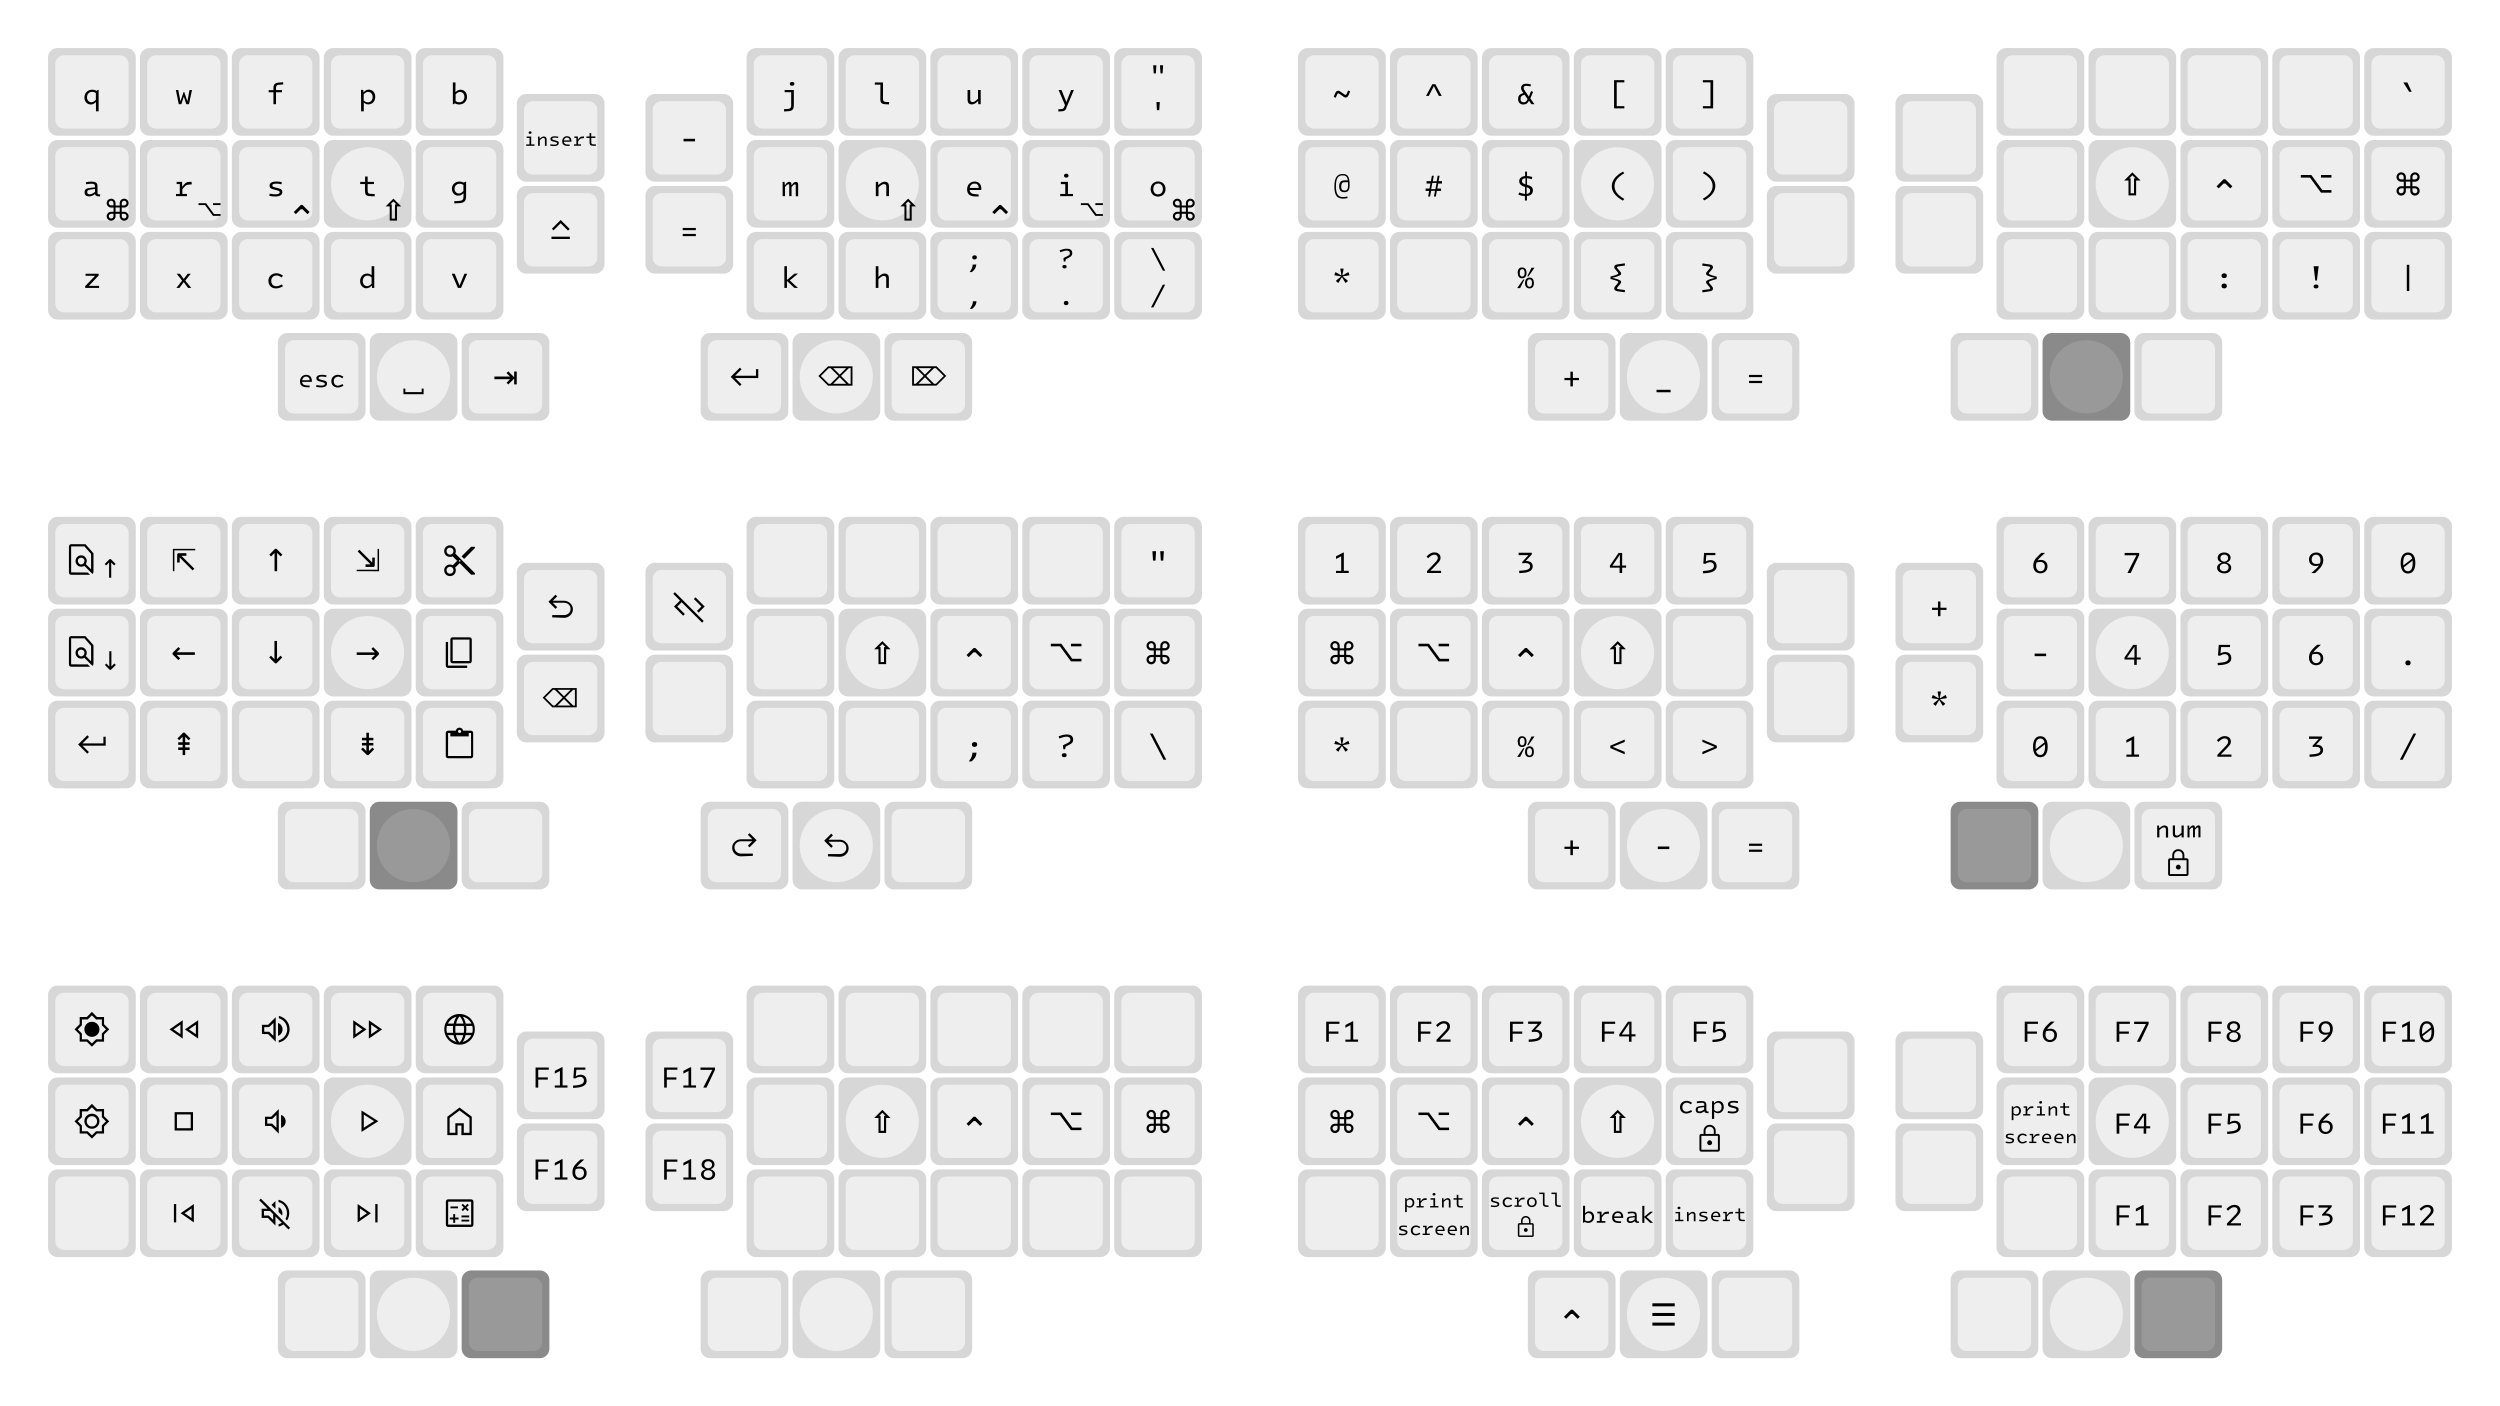<svg width="1280px" height="720.0px" viewBox="-6.3 -0.5 27.2 15.3" xmlns="http://www.w3.org/2000/svg">
  <defs>
    <symbol id="1u">
      <path class="base" d="m.023,.125 c0,-.055 .047,-.102 .102,-.102 l.75,0 c.055,0 .102,.047 .102,.102 l0,.75 c0,.055 -.047,.102 -.102,.102 l-.75,0 c-.055,0 -.102,-.047 -.102,-.102" />
      <path class="shade" d="m.023,.125 c0,-.055 .047,-.102 .102,-.102 l.75,0 c.055,0 .102,.047 .102,.102 l0,.75 c0,.055 -.047,.102 -.102,.102 l-.75,0 c-.055,0 -.102,-.047 -.102,-.102 m.078,-.074 c0,.055 .043,.098 .098,.098 l.602,0 c.055,0 .098,-.043 .098,-.098 l0,-.602 c0,-.055 -.043,-.098 -.098,-.098 l-.602,0 c-.055,0 -.098,.043 -.098,.098" />
    </symbol>
    <symbol id="1u_">
      <path class="base" d="m.023,.125 c0,-.055 .047,-.102 .102,-.102 l.75,0 c.055,0 .102,.047 .102,.102 l0,.75 c0,.055 -.047,.102 -.102,.102 l-.75,0 c-.055,0 -.102,-.047 -.102,-.102" />
      <path class="shade" d="m.023,.125 c0,-.055 .047,-.102 .102,-.102 l.75,0 c.055,0 .102,.047 .102,.102 l0,.75 c0,.055 -.047,.102 -.102,.102 l-.75,0 c-.055,0 -.102,-.047 -.102,-.102 m.078,-.375 c0,.223 .176,.398 .398,.398 c.223,0 .398,-.176 .398,-.398 c0,-.223 -.176,-.398 -.398,-.398 c-.223,0 -.398,.176 -.398,.398" />
    </symbol>
    <path class="sym" id="x0" d="m.02,.288 c0,.048 .031,.079 .069,.079 c.021,0 .037,-.007 .057,-.027 l0,.101 l.029,0 l0,-.233 l-.008,0 l-.014,.011 c-.015,-.009 -.031,-.013 -.048,-.013 c-.05,0 -.084,.037 -.084,.082 z m.029,-.001 c0,-.03 .02,-.058 .058,-.058 c.012,0 .024,.004 .038,.013 l0,.074 c-.021,.021 -.034,.026 -.049,.026 c-.026,0 -.048,-.021 -.048,-.056 z" />
    <path class="sym" id="x1" d="m.158,.364 l.033,-.155 l-.027,0 l-.023,.124 l-.035,-.103 l-.006,0 l-.035,.103 l-.023,-.124 l-.027,0 l.032,.155 l.028,0 l.027,-.082 l.027,.082 z" />
    <path class="sym" id="x2" d="m.025,.234 l.052,0 l0,.13 l.028,0 l0,-.13 l.065,0 l0,-.024 l-.065,0 l0,-.022 c0,-.025 .008,-.035 .037,-.036 l.042,-.003 l-.002,-.024 l-.043,.003 c-.046,.003 -.062,.02 -.062,.062 l0,.021 l-.052,0 z" />
    <path class="sym" id="x3" d="m.031,.441 l.029,0 l0,-.096 c.018,.017 .034,.021 .049,.021 c.043,0 .076,-.034 .076,-.082 c0,-.048 -.031,-.079 -.069,-.079 c-.022,0 -.039,.008 -.059,.03 l-.003,-.027 l-.024,0 z m.077,-.211 c.026,0 .048,.022 .048,.056 c0,.032 -.019,.057 -.054,.057 c-.011,0 -.025,-.003 -.043,-.02 l0,-.067 c.021,-.021 .034,-.027 .049,-.027 z" />
    <path class="sym" id="x4" d="m.059,.127 l-.029,0 l0,.237 l.008,0 l.014,-.01 c.015,.009 .031,.013 .048,.013 c.05,0 .084,-.037 .084,-.082 c0,-.048 -.031,-.079 -.069,-.079 c-.021,0 -.037,.007 -.057,.027 z m.049,.103 c.026,0 .048,.021 .048,.056 c0,.029 -.02,.057 -.058,.057 c-.012,0 -.024,-.004 -.038,-.013 l0,-.074 c.021,-.021 .034,-.026 .049,-.026 z" />
    <path class="sym" id="x5" d="m.121,.163 c.015,0 .025,-.007 .025,-.021 c0,-.013 -.008,-.021 -.025,-.021 c-.015,0 -.025,.009 -.025,.021 c0,.014 .01,.021 .025,.021 z m.019,.217 l0,-.171 l-.1,0 l0,.024 l.071,0 l0,.147 c0,.024 -.01,.033 -.035,.035 l-.043,.003 l.001,.025 l.044,-.003 c.045,-.003 .061,-.019 .061,-.06 z" />
    <path class="sym" id="x6" d="m.081,.309 c0,.039 .014,.053 .054,.055 l.04,.002 l.002,-.025 l-.036,-.002 c-.022,-.001 -.031,-.009 -.031,-.033 l0,-.179 l-.089,0 l0,.024 l.061,0 z" />
    <path class="sym" id="x7" d="m.173,.364 l0,-.155 l-.029,0 l0,.095 c-.029,.028 -.044,.036 -.059,.036 c-.019,0 -.026,-.01 -.026,-.028 l0,-.103 l-.029,0 l0,.108 c0,.03 .015,.049 .047,.049 c.022,0 .039,-.01 .068,-.037 l.002,.035 z" />
    <path class="sym" id="x8" d="m.104,.405 l.083,-.196 l-.03,0 l-.052,.131 l-.053,-.131 l-.032,0 l.07,.164 l-.011,.026 c-.006,.013 -.012,.017 -.031,.018 l-.031,.002 l.001,.024 l.037,-.002 c.024,-.001 .04,-.008 .051,-.035 z" />
    <path class="sym" id="x9" d="m.133,.229 l.026,0 l.007,-.102 l-.04,0 z m-.085,0 l.027,0 l.006,-.102 l-.04,0 z" />
    <path class="sym" id="x10" d="m.088,.229 l.029,0 l.007,-.102 l-.042,0 z" />
    <path class="sym" id="x11" d="m.163,.325 l0,-.068 c0,-.035 -.016,-.051 -.068,-.051 c-.014,0 -.036,.002 -.059,.006 l.003,.023 c.022,-.004 .043,-.006 .055,-.006 c.033,0 .041,.007 .041,.027 l0,.012 l-.058,.007 c-.041,.005 -.055,.018 -.055,.048 c0,.028 .019,.044 .047,.044 c.024,0 .044,-.008 .064,-.024 l.003,0 c.004,.015 .015,.022 .038,.023 l.016,.001 l.002,-.022 l-.015,-.001 c-.011,-.001 -.014,-.004 -.014,-.017 z m-.087,.019 c-.017,0 -.025,-.009 -.025,-.024 c0,-.014 .005,-.023 .032,-.027 l.053,-.007 l0,.032 c-.027,.02 -.042,.026 -.059,.026 z" />
    <path class="sym" id="x12" d="m.143,.208 l.048,0 l0,-.049 l-.048,0 z m0,.024 l0,.028 c0,.014 -.005,.026 -.015,.036 c-.01,.01 -.022,.015 -.036,.015 c-.014,0 -.026,-.005 -.036,-.015 c-.01,-.01 -.015,-.022 -.015,-.036 c0,-.014 .005,-.026 .015,-.036 c.01,-.01 .022,-.015 .036,-.015 l.028,0 l0,-.049 l-.028,0 c-.014,0 -.026,-.005 -.036,-.015 c-.01,-.01 -.015,-.022 -.015,-.036 c0,-.014 .005,-.026 .015,-.036 c.01,-.01 .022,-.015 .036,-.015 c.014,0 .026,.005 .036,.015 c.01,.01 .015,.022 .015,.036 l0,.028 l.048,0 l0,-.028 c0,-.014 .005,-.026 .015,-.036 c.01,-.01 .022,-.015 .036,-.015 c.014,0 .026,.005 .036,.015 c.01,.01 .015,.022 .015,.036 c0,.014 -.005,.026 -.015,.036 c-.01,.01 -.022,.015 -.036,.015 l-.028,0 l0,.049 l.028,0 c.014,0 .026,.005 .036,.015 c.01,.01 .015,.022 .015,.036 c0,.014 -.005,.026 -.015,.036 c-.01,.01 -.022,.015 -.036,.015 c-.014,0 -.026,-.005 -.036,-.015 c-.01,-.01 -.015,-.022 -.015,-.036 l0,-.028 z m-.024,-.097 l0,-.027 c0,-.007 -.003,-.014 -.008,-.019 c-.005,-.005 -.012,-.008 -.019,-.008 c-.007,0 -.014,.003 -.019,.008 c-.005,.005 -.008,.012 -.008,.019 c0,.007 .003,.014 .008,.019 c.005,.005 .012,.008 .019,.008 z m0,.097 l-.027,0 c-.007,0 -.014,.003 -.019,.008 c-.005,.005 -.008,.012 -.008,.019 c0,.007 .003,.014 .008,.019 c.005,.005 .012,.008 .019,.008 c.007,0 .014,-.003 .019,-.008 c.005,-.005 .008,-.012 .008,-.019 z m.096,-.097 l.027,0 c.007,0 .014,-.003 .019,-.008 c.005,-.005 .008,-.012 .008,-.019 c0,-.007 -.003,-.014 -.008,-.019 c-.005,-.005 -.012,-.008 -.019,-.008 c-.007,0 -.014,.003 -.019,.008 c-.005,.005 -.008,.012 -.008,.019 z m0,.097 l0,.027 c0,.007 .003,.014 .008,.019 c.005,.005 .012,.008 .019,.008 c.007,0 .014,-.003 .019,-.008 c.005,-.005 .008,-.012 .008,-.019 c0,-.007 -.003,-.014 -.008,-.019 c-.005,-.005 -.012,-.008 -.019,-.008 z" />
    <path class="sym" id="x13" d="m.017,.34 l0,.024 l.119,0 l0,-.024 l-.05,0 l0,-.052 c.037,-.044 .042,-.047 .07,-.049 l.032,-.003 l-.002,-.028 l-.033,.002 c-.023,.002 -.036,.007 -.068,.053 l-.002,-.054 l-.059,0 l0,.024 l.034,0 l0,.107 z" />
    <path class="sym" id="x14" d="m.025,.118 l.114,0 l.12,.164 l.099,0 l0,.028 l-.114,0 l-.12,-.164 l-.099,0 z m.219,0 l.114,0 l0,.028 l-.114,0 z" />
    <path class="sym" id="x15" d="m.174,.321 c0,-.023 -.009,-.035 -.051,-.045 l-.029,-.007 c-.025,-.006 -.029,-.012 -.029,-.022 c0,-.011 .009,-.019 .045,-.019 c.014,0 .033,.002 .054,.007 l.004,-.024 c-.02,-.004 -.043,-.006 -.058,-.006 c-.054,0 -.075,.019 -.075,.044 c0,.021 .008,.034 .051,.044 l.029,.007 c.024,.006 .03,.012 .03,.022 c0,.013 -.011,.022 -.048,.022 c-.014,0 -.037,-.002 -.061,-.007 l-.004,.024 c.025,.005 .046,.007 .065,.007 c.054,0 .077,-.021 .077,-.048 z" />
    <path class="sym" id="x16" d="m.159,.126 l-.053,.053 l-.023,-.023 l.077,-.077 l.018,0 l.077,.077 l-.023,.023 l-.053,-.053 z" />
    <path class="sym" id="x17" d="m.073,.305 c0,.044 .012,.057 .053,.059 l.052,.002 l.002,-.024 l-.047,-.003 c-.024,-.001 -.031,-.009 -.031,-.038 l0,-.068 l.069,0 l0,-.024 l-.069,0 l0,-.058 l-.028,0 l0,.058 l-.053,0 l0,.024 l.052,0 z" />
    <path class="sym" id="x18" d="m.174,.125 l-.034,-.034 l-.034,.034 l.015,0 l0,.162 l.037,0 l0,-.162 z m-.123,.023 l.089,-.089 l.089,.089 l-.048,0 l0,.162 l-.083,0 l0,-.162 z" />
    <path class="sym" id="x19" d="m.02,.284 c0,.046 .031,.075 .069,.075 c.021,0 .038,-.007 .057,-.027 l0,.036 c0,.032 -.012,.046 -.046,.048 l-.055,.003 l.001,.024 l.057,-.003 c.052,-.003 .071,-.024 .071,-.073 l0,-.16 l-.008,0 l-.016,.01 c-.015,-.008 -.031,-.012 -.047,-.012 c-.05,0 -.084,.035 -.084,.079 z m.029,-.001 c0,-.028 .02,-.054 .058,-.054 c.012,0 .024,.004 .038,.013 l0,.066 c-.021,.021 -.034,.027 -.049,.027 c-.026,0 -.048,-.02 -.048,-.052 z" />
    <path class="sym" id="x20" d="m.086,.136 c.013,0 .021,-.006 .021,-.017 c0,-.012 -.007,-.018 -.02,-.018 c-.013,0 -.021,.007 -.021,.018 c0,.012 .008,.018 .02,.018 z m-.054,.147 l0,.02 l.116,0 l0,-.02 l-.046,0 l0,-.109 l-.064,0 l0,.02 l.04,0 l0,.089 z m.186,-.109 l-.02,0 l0,.129 l.024,0 l0,-.079 c.025,-.023 .036,-.03 .049,-.03 c.016,0 .022,.008 .022,.024 l0,.086 l.024,0 l0,-.09 c0,-.025 -.013,-.041 -.039,-.041 c-.018,0 -.033,.008 -.057,.031 z m.269,.093 c0,-.019 -.007,-.03 -.043,-.038 l-.024,-.006 c-.021,-.005 -.025,-.01 -.025,-.018 c0,-.009 .008,-.016 .037,-.016 c.011,0 .028,.002 .045,.006 l.003,-.02 c-.016,-.003 -.036,-.005 -.048,-.005 c-.045,0 -.062,.016 -.062,.037 c0,.018 .007,.029 .043,.037 l.024,.006 c.02,.005 .025,.01 .025,.019 c0,.011 -.009,.018 -.04,.018 c-.012,0 -.031,-.002 -.051,-.006 l-.004,.02 c.021,.004 .038,.006 .054,.006 c.045,0 .065,-.018 .065,-.04 z m.125,.018 c-.036,-.001 -.052,-.013 -.055,-.039 l.105,0 c.001,-.003 .001,-.006 .001,-.01 c0,-.044 -.025,-.067 -.062,-.067 c-.039,0 -.067,.03 -.067,.071 c0,.04 .021,.063 .071,.064 l.033,.001 l.001,-.019 z m-.011,-.097 c.022,0 .036,.012 .038,.04 l-.081,0 c.004,-.026 .021,-.04 .043,-.04 z m.097,.094 l0,.02 l.099,0 l0,-.02 l-.041,0 l0,-.043 c.031,-.037 .035,-.04 .058,-.041 l.026,-.002 l-.002,-.024 l-.027,.002 c-.019,.001 -.03,.006 -.057,.044 l-.001,-.045 l-.049,0 l0,.02 l.028,0 l0,.089 z m.218,-.029 c0,.036 .01,.048 .044,.049 l.043,.002 l.002,-.02 l-.039,-.002 c-.02,-.001 -.026,-.008 -.026,-.032 l0,-.057 l.057,0 l0,-.02 l-.058,0 l0,-.048 l-.023,0 l0,.048 l-.044,0 l0,.02 l.044,0 z" />
    <path class="sym" id="x21" d="m.04,.241 l0,.028 l.125,0 l0,-.028 z" />
    <path class="sym" id="x22" d="m.039,.209 l-.021,0 l0,.155 l.026,0 l0,-.099 c.02,-.025 .029,-.03 .036,-.03 c.007,0 .01,.003 .01,.011 l0,.118 l.025,0 l0,-.099 c.02,-.024 .029,-.029 .036,-.029 c.007,0 .01,.003 .01,.011 l0,.118 l.026,0 l0,-.126 c0,-.022 -.009,-.03 -.025,-.03 c-.014,0 -.027,.008 -.045,.034 l-.003,0 l0,-.006 c0,-.021 -.009,-.029 -.024,-.029 c-.013,0 -.028,.008 -.046,.036 l-.002,0 z" />
    <path class="sym" id="x23" d="m.056,.209 l-.024,0 l0,.155 l.029,0 l0,-.095 c.029,-.027 .044,-.036 .059,-.036 c.019,0 .026,.009 .026,.028 l0,.103 l.029,0 l0,-.108 c0,-.03 -.015,-.049 -.047,-.049 c-.022,0 -.039,.009 -.068,.037 z" />
    <path class="sym" id="x24" d="m.119,.343 c-.043,-.001 -.063,-.015 -.066,-.046 l.126,0 c.001,-.003 .001,-.007 .001,-.012 c0,-.053 -.029,-.08 -.074,-.08 c-.047,0 -.081,.036 -.081,.085 c0,.048 .026,.076 .086,.077 l.039,.001 l.001,-.022 z m-.013,-.116 c.026,0 .044,.015 .046,.048 l-.098,0 c.004,-.031 .026,-.048 .052,-.048 z" />
    <path class="sym" id="x25" d="m.103,.163 c.015,0 .025,-.008 .025,-.021 c0,-.014 -.008,-.022 -.024,-.022 c-.016,0 -.025,.009 -.025,.021 c0,.014 .01,.021 .024,.021 z m-.065,.177 l0,.024 l.139,0 l0,-.024 l-.055,0 l0,-.131 l-.077,0 l0,.024 l.048,0 l0,.107 z" />
    <path class="sym" id="x26" d="m.102,.369 c.048,0 .082,-.033 .082,-.082 c0,-.049 -.033,-.083 -.08,-.083 c-.048,0 -.082,.034 -.082,.082 c0,.05 .033,.083 .08,.083 z m.001,-.024 c-.031,0 -.052,-.022 -.052,-.059 c0,-.036 .021,-.059 .052,-.059 c.031,0 .052,.024 .052,.059 c0,.037 -.021,.058 -.052,.058 z" />
    <path class="sym" id="x27" d="m.029,.364 l.151,0 l0,-.023 l-.11,0 l0,-.001 l.105,-.111 l0,-.02 l-.142,0 l0,.023 l.102,0 l0,.001 l-.106,.111 z" />
    <path class="sym" id="x28" d="m.021,.364 l.033,0 l.047,-.064 l.047,.064 l.035,0 l-.065,-.08 l.059,-.075 l-.033,0 l-.043,.057 l-.042,-.057 l-.035,0 l.059,.075 z" />
    <path class="sym" id="x29" d="m.109,.228 c.015,0 .029,.003 .058,.022 l.013,-.021 c-.032,-.021 -.052,-.025 -.072,-.025 c-.048,0 -.086,.035 -.086,.081 c0,.052 .034,.084 .082,.084 c.023,0 .044,-.005 .077,-.024 l-.012,-.02 c-.029,.016 -.046,.02 -.063,.02 c-.031,0 -.053,-.024 -.053,-.059 c0,-.034 .023,-.057 .056,-.057 z" />
    <path class="sym" id="x30" d="m.089,.367 c.022,0 .038,-.008 .058,-.029 l.003,.026 l.024,0 l0,-.237 l-.029,0 l0,.098 c-.017,-.014 -.032,-.018 -.047,-.018 c-.045,0 -.078,.034 -.078,.082 c0,.048 .031,.079 .069,.079 z m-.04,-.08 c0,-.032 .02,-.057 .053,-.057 c.011,0 .025,.003 .043,.02 l0,.067 c-.021,.021 -.034,.027 -.049,.027 c-.026,0 -.048,-.022 -.048,-.056 z" />
    <path class="sym" id="x31" d="m.018,.209 l.067,.155 l.034,0 l.067,-.155 l-.03,0 l-.053,.129 l-.053,-.129 z" />
    <path class="sym" id="x32" d="m.1,.34 l0,-.025 l.2,0 l0,.025 z m.1,-.207 l.098,.098 l-.018,.018 l-.08,-.08 l-.078,.078 l-.018,-.018 z" />
    <path class="sym" id="x33" d="m.031,.234 l.143,0 l0,-.024 l-.143,0 z m0,.065 l.143,0 l0,-.024 l-.143,0 z" />
    <path class="sym" id="x34" d="m.065,.127 l-.028,0 l0,.237 l.028,0 l0,-.076 l.081,.076 l.038,0 l0,-.001 l-.088,-.081 l.088,-.073 l0,-.001 l-.037,0 l-.082,.069 z" />
    <path class="sym" id="x35" d="m.06,.127 l-.029,0 l0,.237 l.029,0 l0,-.095 c.029,-.028 .044,-.036 .059,-.036 c.019,0 .026,.009 .026,.028 l0,.103 l.029,0 l0,-.108 c0,-.03 -.015,-.049 -.047,-.049 c-.021,0 -.039,.009 -.067,.036 z" />
    <path class="sym" id="x36" d="m.105,.257 c.018,0 .03,-.009 .03,-.026 c0,-.017 -.009,-.026 -.029,-.026 c-.018,0 -.029,.011 -.029,.026 c0,.018 .012,.026 .028,.026 z m-.06,.158 l.028,0 c.038,-.033 .049,-.049 .055,-.095 l-.045,0 c-.004,.04 -.009,.052 -.038,.094 z" />
    <path class="sym" id="x37" d="m.048,.415 l.028,0 c.038,-.033 .049,-.049 .055,-.095 l-.045,0 c-.004,.04 -.009,.052 -.038,.094 z" />
    <path class="sym" id="x38" d="m.092,.283 c.003,-.025 .005,-.028 .014,-.033 l.027,-.014 c.034,-.017 .046,-.03 .046,-.057 c0,-.036 -.022,-.057 -.068,-.057 c-.026,0 -.046,.004 -.09,.02 l.008,.024 c.042,-.016 .063,-.02 .079,-.02 c.026,0 .041,.011 .041,.033 c0,.015 -.007,.024 -.032,.037 l-.032,.015 c-.014,.007 -.017,.01 -.017,.018 c0,.005 .001,.012 .005,.034 z m-.011,.086 c.018,0 .027,-.007 .027,-.021 c0,-.014 -.007,-.022 -.026,-.022 c-.018,0 -.027,.009 -.027,.021 c0,.015 .009,.022 .026,.022 z" />
    <path class="sym" id="x39" d="m.102,.369 c.018,0 .029,-.01 .029,-.027 c0,-.017 -.01,-.027 -.029,-.027 c-.018,0 -.029,.01 -.029,.027 c0,.017 .01,.027 .029,.027 z" />
    <path class="sym" id="x40" d="m.014,.112 l.148,.285 l.03,0 l-.148,-.285 z" />
    <path class="sym" id="x41" d="m.191,.112 l-.029,0 l-.148,.285 l.03,0 z" />
    <path class="sym" id="x42" d="m.099,.286 c-.036,-.001 -.052,-.013 -.055,-.039 l.105,0 c.001,-.003 .001,-.006 .001,-.01 c0,-.044 -.025,-.067 -.062,-.067 c-.039,0 -.067,.03 -.067,.071 c0,.04 .021,.063 .071,.064 l.033,.001 l.001,-.019 z m-.011,-.097 c.022,0 .036,.012 .038,.04 l-.081,0 c.004,-.026 .021,-.04 .043,-.04 z m.228,.078 c0,-.019 -.007,-.03 -.043,-.038 l-.024,-.006 c-.021,-.005 -.025,-.01 -.025,-.018 c0,-.009 .008,-.016 .037,-.016 c.011,0 .028,.002 .045,.006 l.003,-.02 c-.016,-.003 -.036,-.005 -.048,-.005 c-.045,0 -.062,.016 -.062,.037 c0,.018 .007,.029 .043,.037 l.024,.006 c.02,.005 .025,.01 .025,.019 c0,.011 -.009,.018 -.04,.018 c-.012,0 -.031,-.002 -.051,-.006 l-.004,.02 c.021,.004 .038,.006 .054,.006 c.045,0 .065,-.018 .065,-.04 z m.117,-.077 c.013,0 .024,.002 .049,.018 l.011,-.017 c-.027,-.018 -.043,-.021 -.06,-.021 c-.04,0 -.071,.029 -.071,.068 c0,.043 .029,.07 .068,.07 c.019,0 .037,-.004 .064,-.02 l-.01,-.017 c-.025,.013 -.039,.017 -.052,.017 c-.026,0 -.044,-.02 -.044,-.049 c0,-.028 .019,-.048 .047,-.048 z" />
    <path class="sym" id="x43" d="m0,.377 l.021,0 l0,.038 l.178,0 l0,-.038 l.021,0 l0,.061 l-.22,0 z" />
    <path class="sym" id="x44" d="m.019,.192 l.17,0 l-.038,-.038 l.019,-.019 l.064,.064 l0,-.062 l.028,0 l0,.14 l-.028,0 l0,-.063 l-.064,.064 l-.019,-.019 l.038,-.038 l-.17,0 z" />
    <path class="sym" id="x45" d="m.15,.34 l-.1,-.1 l.1,-.1 l.018,.018 l-.07,.07 l.227,0 l0,-.072 l.025,0 l0,.097 l-.252,0 l.069,.069 z" />
    <path class="sym" id="x46" d="m.372,.258 l-.266,0 l-.105,-.105 l.105,-.105 l.266,0 z m-.02,-.191 l-.019,0 l-.086,.085 l.086,.086 l.019,0 z m-.19,0 l.071,.071 l.071,-.071 z m.142,.171 l-.071,-.071 l-.071,.071 z m-.171,-.171 l-.019,0 l-.086,.086 l.086,.085 l.019,0 l.086,-.086 z" />
    <path class="sym" id="x47" d="m.021,.258 l0,-.211 l.266,0 l.105,.105 l-.105,.105 z m.02,-.191 l0,.171 l.019,0 l.086,-.086 l-.086,-.085 z m.19,0 l-.142,0 l.071,.071 z m-.142,.171 l.142,0 l-.071,-.071 z m.171,-.171 l-.086,.085 l.086,.086 l.019,0 l.086,-.085 l-.086,-.086 z" />
    <path class="sym" id="x48" d="m.191,.223 l-.022,-.008 c-.015,.038 -.019,.047 -.027,.047 c-.006,0 -.011,-.002 -.036,-.021 c-.025,-.019 -.033,-.024 -.044,-.024 c-.018,0 -.031,.011 -.049,.068 l.022,.008 c.015,-.038 .019,-.047 .027,-.047 c.006,0 .011,.002 .036,.021 c.025,.019 .033,.024 .044,.024 c.018,0 .031,-.011 .049,-.067 z" />
    <path class="sym" id="x49" d="m.017,.274 l.03,0 l.055,-.107 l.055,.107 l.031,0 l-.069,-.128 l-.033,0 z" />
    <path class="sym" id="x50" d="m.158,.148 c-.025,-.005 -.039,-.007 -.051,-.007 c-.037,0 -.056,.021 -.056,.047 c0,.012 .005,.025 .02,.046 l.006,.008 c-.048,.015 -.058,.033 -.058,.067 c0,.036 .023,.058 .056,.058 c.03,0 .046,-.01 .062,-.041 l.027,.038 l.033,0 l-.045,-.063 l.03,-.071 l-.022,-.009 l-.024,.06 l-.042,-.061 c-.012,-.018 -.015,-.026 -.015,-.034 c0,-.013 .01,-.022 .028,-.022 c.012,0 .025,.002 .048,.006 z m-.112,.159 c0,-.023 .004,-.034 .043,-.047 l.033,.048 c-.013,.029 -.025,.035 -.044,.035 c-.019,0 -.033,-.012 -.033,-.036 z" />
    <path class="sym" id="x51" d="m.063,.409 l.112,0 l0,-.024 l-.083,0 l0,-.259 l.083,0 l0,-.024 l-.112,0 z" />
    <path class="sym" id="x52" d="m.03,.126 l.083,0 l0,.259 l-.083,0 l0,.024 l.112,0 l0,-.307 l-.112,0 z" />
    <path class="sym" id="x53" d="m.115,.229 l.027,0 l-.047,-.102 l-.044,0 z" />
    <path class="sym" id="x54" d="m.164,.384 l-.003,-.016 c-.02,.005 -.034,.006 -.046,.006 c-.052,0 -.078,-.029 -.078,-.117 c0,-.094 .027,-.119 .072,-.119 c.034,0 .051,.01 .057,.054 l-.033,0 c-.039,0 -.061,.018 -.061,.064 c0,.045 .017,.065 .057,.065 c.037,0 .057,-.017 .057,-.076 c0,-.101 -.025,-.122 -.075,-.122 c-.056,0 -.091,.033 -.091,.137 c0,.097 .031,.131 .094,.131 c.016,0 .03,-.002 .05,-.006 z m-.069,-.127 c0,-.034 .013,-.045 .038,-.045 l.035,0 c.001,.01 .001,.021 .001,.034 c0,.043 -.012,.057 -.039,.057 c-.024,0 -.036,-.011 -.036,-.045 z" />
    <path class="sym" id="x55" d="m.013,.307 l.038,0 l-.011,.061 l.021,0 l.012,-.062 l.042,0 l-.012,.062 l.021,0 l.011,-.061 l.046,0 l0,-.026 l-.041,0 l.01,-.054 l.041,0 l0,-.026 l-.037,0 l.011,-.059 l-.021,0 l-.011,.06 l-.042,0 l.011,-.06 l-.021,0 l-.011,.059 l-.047,0 l0,.026 l.042,0 l-.01,.054 l-.042,0 z m.106,-.019 l-.046,0 l.013,-.068 l.046,0 z" />
    <path class="sym" id="x56" d="m.115,.411 l0,-.048 c.041,-.004 .065,-.026 .065,-.06 c0,-.031 -.013,-.048 -.064,-.064 l0,-.07 c.014,.001 .031,.005 .052,.011 l.005,-.025 c-.022,-.006 -.038,-.009 -.057,-.01 l0,-.048 l-.021,0 l0,.048 c-.043,.004 -.064,.028 -.064,.055 c0,.028 .015,.05 .063,.064 l0,.076 c-.017,-.002 -.04,-.008 -.064,-.016 l-.007,.025 c.026,.009 .048,.014 .07,.015 l0,.048 z m-.054,-.213 c0,-.015 .011,-.027 .038,-.029 l0,.067 c-.031,-.01 -.038,-.022 -.038,-.038 z m.089,.106 c0,.02 -.012,.033 -.038,.036 l0,-.073 c.032,.011 .038,.022 .038,.037 z" />
    <path class="sym" id="x57" d="m.038,.255 c0,.059 .038,.112 .122,.158 l.014,-.019 c-.08,-.045 -.106,-.091 -.106,-.139 c0,-.048 .026,-.095 .106,-.139 l-.014,-.019 c-.084,.045 -.122,.1 -.122,.16 z" />
    <path class="sym" id="x58" d="m.166,.253 c0,-.059 -.038,-.112 -.122,-.158 l-.014,.019 c.08,.045 .106,.091 .106,.139 c0,.048 -.026,.095 -.106,.139 l.014,.019 c.084,-.045 .122,-.1 .122,-.16 z" />
    <path class="sym" id="x59" d="m.036,.288 l.026,.022 c.014,-.016 .024,-.044 .04,-.063 c.016,.019 .026,.047 .04,.063 l.026,-.022 c-.014,-.017 -.04,-.03 -.057,-.049 c.024,-.008 .053,-.007 .074,-.014 l-.012,-.033 c-.02,.007 -.042,.026 -.065,.035 c.001,-.025 .012,-.052 .012,-.074 l-.035,0 c0,.022 .01,.049 .011,.074 c-.023,-.009 -.045,-.028 -.065,-.035 l-.012,.033 c.02,.007 .05,.006 .074,.014 c-.017,.018 -.043,.032 -.057,.049 z" />
    <path class="sym" id="x60" d="m.015,.2 c0,.036 .015,.059 .047,.059 c.032,0 .049,-.023 .049,-.059 c0,-.037 -.017,-.059 -.049,-.059 c-.032,0 -.048,.023 -.048,.059 z m.117,.038 l.064,-.092 l0,-.002 l-.031,0 l-.047,.094 z m-.069,-.079 c.019,0 .027,.015 .027,.041 c0,.026 -.008,.04 -.027,.04 c-.019,0 -.026,-.014 -.026,-.04 c0,-.025 .007,-.041 .026,-.041 z m.031,.151 c0,.036 .017,.059 .049,.059 c.032,0 .048,-.023 .048,-.059 c0,-.036 -.015,-.059 -.047,-.059 c-.032,0 -.049,.023 -.049,.059 z m.049,.041 c-.019,0 -.027,-.015 -.027,-.041 c0,-.026 .008,-.04 .027,-.04 c.019,0 .027,.014 .027,.04 c0,.025 -.008,.041 -.026,.041 z m-.069,-.079 l-.064,.092 l0,.002 l.031,0 l.047,-.094 z" />
    <path class="sym" id="x61" d="m.065,.37 c0,.015 .009,.025 .037,.03 l.077,.011 l.003,-.024 l-.074,-.01 c-.01,-.002 -.013,-.005 -.013,-.01 c0,-.003 .002,-.007 .01,-.017 l.016,-.018 c.017,-.019 .019,-.025 .019,-.032 c0,-.014 -.007,-.025 -.093,-.046 l0,-.001 c.087,-.021 .093,-.032 .093,-.046 c0,-.007 -.002,-.013 -.019,-.032 l-.016,-.018 c-.008,-.01 -.01,-.013 -.01,-.017 c0,-.005 .003,-.008 .013,-.01 l.074,-.01 l-.003,-.024 l-.077,.011 c-.028,.004 -.037,.014 -.037,.03 c0,.009 .004,.018 .017,.032 l.016,.018 c.01,.011 .011,.014 .011,.018 c0,.008 -.004,.014 -.085,.035 l0,.026 c.081,.021 .085,.027 .085,.035 c0,.004 -.001,.007 -.011,.018 l-.016,.018 c-.013,.014 -.017,.023 -.017,.032 z" />
    <path class="sym" id="x62" d="m.14,.37 c0,-.009 -.004,-.018 -.017,-.032 l-.016,-.018 c-.01,-.011 -.011,-.014 -.011,-.018 c0,-.008 .004,-.014 .085,-.035 l0,-.026 c-.081,-.021 -.085,-.027 -.085,-.035 c0,-.004 .001,-.007 .011,-.018 l.016,-.018 c.013,-.014 .017,-.023 .017,-.032 c0,-.015 -.009,-.025 -.037,-.03 l-.077,-.011 l-.003,.024 l.074,.01 c.01,.002 .013,.005 .013,.01 c0,.003 -.002,.007 -.01,.017 l-.016,.018 c-.017,.019 -.019,.025 -.019,.032 c0,.014 .007,.025 .093,.046 l0,.001 c-.086,.021 -.093,.032 -.093,.046 c0,.007 .002,.013 .019,.032 l.016,.018 c.008,.01 .01,.013 .01,.017 c0,.005 -.003,.008 -.013,.01 l-.074,.01 l.003,.024 l.077,-.011 c.028,-.004 .037,-.014 .037,-.03 z" />
    <path class="sym" id="x63" d="m.102,.257 c.018,0 .029,-.009 .029,-.026 c0,-.017 -.009,-.026 -.029,-.026 c-.019,0 -.029,.011 -.029,.026 c0,.018 .012,.026 .029,.026 z m0,.112 c.018,0 .029,-.009 .029,-.026 c0,-.017 -.009,-.027 -.029,-.027 c-.019,0 -.029,.011 -.029,.026 c0,.018 .012,.026 .029,.026 z" />
    <path class="sym" id="x64" d="m.093,.283 l.018,0 l.019,-.156 l-.055,0 z m.008,.086 c.018,0 .027,-.007 .027,-.021 c0,-.014 -.007,-.022 -.026,-.022 c-.018,0 -.027,.009 -.027,.021 c0,.015 .009,.022 .026,.022 z" />
    <path class="sym" id="x65" d="m.116,.112 l-.027,0 l0,.285 l.027,0 z" />
    <path class="sym" id="x66" d="m.023,.267 l.065,0 l0,.068 l.027,0 l0,-.068 l.066,0 l0,-.024 l-.066,0 l0,-.068 l-.027,0 l0,.068 l-.065,0 z" />
    <path class="sym" id="x67" d="m.026,.372 l0,.027 l.153,0 l0,-.027 z" />
    <path class="sym" id="x68" d="m.272,.382 l.025,.025 l-.205,0 c-.007,0 -.013,-.003 -.018,-.007 c-.005,-.005 -.007,-.011 -.007,-.018 l0,-.283 c0,-.007 .003,-.013 .007,-.018 c.005,-.005 .011,-.007 .018,-.007 l.155,0 l.087,.099 l0,.203 c0,.004 -.001,.008 -.003,.012 c-.002,.004 -.005,.007 -.008,.01 l-.088,-.088 c-.006,.003 -.011,.006 -.017,.007 c-.005,.001 -.011,.002 -.018,.002 c-.017,0 -.032,-.006 -.043,-.018 c-.012,-.012 -.018,-.026 -.018,-.044 c0,-.017 .006,-.032 .018,-.044 c.012,-.012 .026,-.018 .043,-.018 c.017,0 .032,.006 .043,.018 c.012,.012 .018,.026 .018,.044 c0,.006 -.001,.013 -.003,.018 c-.002,.006 -.004,.011 -.008,.015 l.058,.058 l0,-.168 l-.072,-.082 l-.145,0 l0,.283 z m-.072,-.088 c.011,0 .019,-.004 .026,-.012 c.007,-.008 .01,-.018 .01,-.029 c0,-.009 -.004,-.017 -.011,-.023 c-.007,-.006 -.016,-.009 -.025,-.009 c-.01,0 -.018,.003 -.025,.009 c-.007,.006 -.011,.014 -.011,.023 c0,.011 .003,.021 .01,.029 c.007,.008 .015,.012 .026,.012 z m0,-.042 z m0,0 z m.31,-.016 l.012,0 l.053,.053 l-.016,.016 l-.032,-.032 l0,.166 l-.023,0 l0,-.166 l-.032,.032 l-.016,-.016 z" />
    <path class="sym" id="x69" d="m.263,.067 l0,.016 l-.227,0 l0,.227 l-.016,0 l0,-.243 z m-.196,.057 l.01,-.01 l.09,0 l0,.028 l-.054,0 l.14,.14 l-.019,.019 l-.14,-.14 l0,.054 l-.028,0 z" />
    <path class="sym" id="x70" d="m.132,.066 l.015,0 l.064,.064 l-.019,.019 l-.038,-.038 l0,.199 l-.028,0 l0,-.199 l-.038,.038 l-.019,-.019 z" />
    <path class="sym" id="x71" d="m.02,.31 l0,-.016 l.227,0 l0,-.227 l.016,0 l0,.243 z m.196,-.057 l-.01,.01 l-.09,0 l0,-.028 l.054,0 l-.14,-.14 l.019,-.019 l.14,.14 l0,-.054 l.028,0 z" />
    <path class="sym" id="x72" d="m.326,.393 l-.125,-.126 l-.049,.049 c.003,.005 .005,.009 .006,.014 c.001,.004 .001,.009 .001,.015 c0,.018 -.006,.033 -.018,.045 c-.012,.012 -.027,.018 -.045,.018 c-.018,0 -.033,-.006 -.045,-.018 c-.012,-.012 -.018,-.027 -.018,-.045 c0,-.018 .006,-.033 .018,-.045 c.012,-.012 .027,-.018 .045,-.018 c.005,0 .01,.001 .015,.002 c.005,.001 .01,.004 .015,.006 l.048,-.048 l-.049,-.049 c-.005,.002 -.009,.004 -.014,.005 c-.005,.001 -.01,.001 -.015,.001 c-.018,0 -.033,-.006 -.045,-.018 c-.012,-.012 -.018,-.027 -.018,-.045 c0,-.018 .006,-.033 .018,-.045 c.012,-.012 .027,-.018 .045,-.018 c.018,0 .033,.006 .045,.018 c.012,.012 .018,.027 .018,.044 c0,.005 -0,.01 -.001,.015 c-.001,.005 -.002,.009 -.004,.013 l.214,.214 l0,.014 z m-.076,-.172 l-.028,-.028 l.104,-.104 l.041,0 l0,.014 z m-.154,-.047 c.011,0 .019,-.004 .027,-.011 c.007,-.007 .011,-.016 .011,-.027 c0,-.011 -.004,-.019 -.011,-.027 c-.007,-.007 -.016,-.011 -.027,-.011 c-.011,0 -.019,.004 -.027,.011 c-.007,.007 -.011,.016 -.011,.027 c0,.011 .004,.019 .011,.027 c.007,.007 .016,.011 .027,.011 z m.105,.076 c.002,0 .004,-.001 .006,-.002 c.002,-.002 .002,-.003 .002,-.006 c0,-.002 -.001,-.004 -.002,-.006 c-.002,-.002 -.003,-.002 -.006,-.002 c-.002,0 -.004,.001 -.006,.002 c-.002,.002 -.002,.003 -.002,.006 c0,.002 .001,.004 .002,.006 c.002,.002 .003,.002 .006,.002 z m-.105,.132 c.011,0 .019,-.004 .027,-.011 c.007,-.007 .011,-.016 .011,-.027 c0,-.011 -.004,-.019 -.011,-.027 c-.007,-.007 -.016,-.011 -.027,-.011 c-.011,0 -.019,.004 -.027,.011 c-.007,.007 -.011,.016 -.011,.027 c0,.011 .004,.019 .011,.027 c.007,.007 .016,.011 .027,.011 z" />
    <path class="sym" id="x73" d="m.272,.382 l.025,.025 l-.205,0 c-.007,0 -.013,-.003 -.018,-.007 c-.005,-.005 -.007,-.011 -.007,-.018 l0,-.283 c0,-.007 .003,-.013 .007,-.018 c.005,-.005 .011,-.007 .018,-.007 l.155,0 l.087,.099 l0,.203 c0,.004 -.001,.008 -.003,.012 c-.002,.004 -.005,.007 -.008,.01 l-.088,-.088 c-.006,.003 -.011,.006 -.017,.007 c-.005,.001 -.011,.002 -.018,.002 c-.017,0 -.032,-.006 -.043,-.018 c-.012,-.012 -.018,-.026 -.018,-.044 c0,-.017 .006,-.032 .018,-.044 c.012,-.012 .026,-.018 .043,-.018 c.017,0 .032,.006 .043,.018 c.012,.012 .018,.026 .018,.044 c0,.006 -.001,.013 -.003,.018 c-.002,.006 -.004,.011 -.008,.015 l.058,.058 l0,-.168 l-.072,-.082 l-.145,0 l0,.283 z m-.072,-.088 c.011,0 .019,-.004 .026,-.012 c.007,-.008 .01,-.018 .01,-.029 c0,-.009 -.004,-.017 -.011,-.023 c-.007,-.006 -.016,-.009 -.025,-.009 c-.01,0 -.018,.003 -.025,.009 c-.007,.006 -.011,.014 -.011,.023 c0,.011 .003,.021 .01,.029 c.007,.008 .015,.012 .026,.012 z m0,-.042 z m0,0 z m.323,.189 l-.012,0 l-.053,-.053 l.016,-.016 l.032,.032 l0,-.166 l.023,0 l0,.166 l.032,-.032 l.016,.016 z" />
    <path class="sym" id="x74" d="m.016,.213 l0,-.015 l.064,-.064 l.019,.019 l-.038,.038 l.198,0 l0,.028 l-.198,0 l.038,.038 l-.019,.019 z" />
    <path class="sym" id="x75" d="m.147,.311 l-.015,0 l-.064,-.064 l.019,-.019 l.038,.038 l0,-.199 l.028,0 l0,.199 l.038,-.038 l.019,.019 z" />
    <path class="sym" id="x76" d="m.263,.198 l0,.015 l-.064,.064 l-.019,-.019 l.038,-.038 l-.198,0 l0,-.028 l.198,0 l-.038,-.038 l.019,-.019 z" />
    <path class="sym" id="x77" d="m.125,.357 c-.007,0 -.013,-.003 -.018,-.007 c-.005,-.005 -.007,-.011 -.007,-.018 l0,-.233 c0,-.007 .003,-.013 .007,-.018 c.005,-.005 .011,-.007 .018,-.007 l.183,0 c.007,0 .013,.003 .018,.007 c.005,.005 .007,.011 .007,.018 l0,.233 c0,.007 -.003,.013 -.007,.018 c-.005,.005 -.011,.007 -.018,.007 z m0,-.025 l.183,0 l0,-.233 l-.183,0 z m-.05,.075 c-.007,0 -.013,-.003 -.018,-.007 c-.005,-.005 -.007,-.011 -.007,-.018 l0,-.258 l.025,0 l0,.258 l.208,0 l0,.025 z m.05,-.075 l0,-.233 z" />
    <path class="sym" id="x78" d="m.108,.357 l0,-.025 l.129,0 c.019,0 .036,-.006 .05,-.019 c.014,-.013 .021,-.029 .021,-.048 c0,-.019 -.007,-.035 -.021,-.048 c-.014,-.013 -.031,-.019 -.05,-.019 l-.123,0 l.048,.048 l-.018,.018 l-.077,-.077 l.077,-.077 l.018,.018 l-.048,.048 l.122,0 c.026,0 .049,.009 .068,.027 c.019,.018 .029,.04 .029,.066 c0,.026 -.009,.048 -.029,.066 c-.019,.018 -.042,.027 -.068,.027 z" />
    <path class="sym" id="x79" d="m.339,.415 l-.223,-.223 l-.047,.047 l.082,.082 l-.018,.018 l-.1,-.1 l.065,-.065 l-.073,-.073 l.018,-.018 l.313,.313 z m-.038,-.11 l-.018,-.018 l.048,-.048 l-.082,-.082 l.018,-.018 l.1,.1 z" />
    <path class="sym" id="x80" d="m.132,.066 l.015,0 l.064,.064 l-.019,.019 l-.038,-.038 l0,.06 l.048,0 l0,.028 l-.048,0 l0,.028 l.048,0 l0,.028 l-.048,0 l0,.055 l-.028,0 l0,-.055 l-.048,0 l0,-.028 l.048,0 l0,-.028 l-.048,0 l0,-.028 l.048,0 l0,-.06 l-.038,.038 l-.019,-.019 z" />
    <path class="sym" id="x81" d="m.147,.311 l-.015,0 l-.064,-.064 l.019,-.019 l.038,.038 l0,-.06 l-.048,0 l0,-.028 l.048,0 l0,-.028 l-.048,0 l0,-.028 l.048,0 l0,-.055 l.028,0 l0,.055 l.048,0 l0,.028 l-.048,0 l0,.028 l.048,0 l0,.028 l-.048,0 l0,.06 l.038,-.038 l.019,.019 z" />
    <path class="sym" id="x82" d="m.075,.39 c-.007,0 -.013,-.002 -.018,-.007 c-.005,-.005 -.007,-.011 -.007,-.018 l0,-.25 c0,-.007 .002,-.013 .007,-.018 c.005,-.005 .011,-.007 .018,-.007 l.084,0 c.002,-.01 .007,-.018 .014,-.024 c.008,-.006 .017,-.009 .026,-.009 c.01,0 .019,.003 .026,.009 c.008,.006 .012,.014 .014,.024 l.084,0 c.007,0 .013,.002 .018,.007 c.005,.005 .007,.011 .007,.018 l0,.25 c0,.007 -.002,.013 -.007,.018 c-.005,.005 -.011,.007 -.018,.007 z m0,-.025 l.25,0 l0,-.25 l-.025,0 l0,.037 l-.2,0 l0,-.037 l-.025,0 z m.125,-.25 c.005,0 .009,-.002 .012,-.005 c.003,-.003 .005,-.007 .005,-.012 c0,-.005 -.002,-.009 -.005,-.012 c-.003,-.003 -.007,-.005 -.012,-.005 c-.005,0 -.009,.002 -.012,.005 c-.003,.003 -.005,.007 -.005,.012 c0,.005 .002,.009 .005,.012 c.003,.003 .007,.005 .012,.005 z" />
    <path class="sym" id="x83" d="m.163,.357 c-.026,0 -.049,-.009 -.068,-.027 c-.019,-.018 -.029,-.04 -.029,-.066 c0,-.026 .009,-.048 .029,-.066 c.019,-.018 .042,-.027 .068,-.027 l.122,0 l-.048,-.048 l.018,-.018 l.077,.077 l-.077,.077 l-.018,-.018 l.048,-.048 l-.123,0 c-.019,0 -.036,.006 -.05,.019 c-.014,.013 -.021,.029 -.021,.048 c0,.019 .007,.035 .021,.048 c.014,.013 .031,.019 .05,.019 l.129,0 l0,.025 z" />
    <path class="sym" id="x84" d="m.038,.364 l.138,0 l0,-.024 l-.053,0 l0,-.198 l-.008,0 l-.077,.04 l0,.03 l.056,-.029 l0,.158 l-.056,0 z" />
    <path class="sym" id="x85" d="m.028,.364 l.153,0 l0,-.024 l-.115,0 l0,-.001 l.054,-.055 c.046,-.047 .055,-.06 .055,-.085 c0,-.036 -.027,-.059 -.066,-.059 c-.029,0 -.051,.01 -.086,.044 l.016,.02 c.032,-.03 .047,-.039 .069,-.039 c.024,0 .037,.014 .037,.035 c0,.018 -.006,.028 -.047,.07 l-.07,.073 z" />
    <path class="sym" id="x86" d="m.025,.17 l.105,0 l0,.001 l-.068,.075 l.005,.013 c.01,-.002 .019,-.003 .029,-.003 c.038,0 .053,.014 .053,.036 c0,.025 -.02,.041 -.079,.045 l-.04,.003 l.002,.026 l.04,-.003 c.077,-.005 .106,-.033 .106,-.072 c0,-.031 -.021,-.058 -.075,-.058 l0,-.001 l.065,-.07 l0,-.018 l-.143,0 z" />
    <path class="sym" id="x87" d="m.018,.306 l.105,0 l0,.058 l.028,0 l0,-.058 l.043,0 l0,-.023 l-.043,0 l0,-.137 l-.039,0 l-.095,.139 z m.108,-.14 l0,.119 l-.08,0 l0,-.002 z" />
    <path class="sym" id="x88" d="m.179,.287 c0,-.041 -.03,-.063 -.064,-.063 c-.019,0 -.036,.005 -.053,.016 l.006,-.07 l.098,0 l0,-.024 l-.123,0 l-.008,.114 l.001,.002 l.02,.003 c.018,-.012 .036,-.018 .054,-.018 c.022,0 .04,.014 .04,.04 c0,.029 -.019,.046 -.08,.052 l-.04,.004 l.003,.025 l.039,-.003 c.078,-.007 .108,-.035 .108,-.077 z" />
    <path class="sym" id="x89" d="m.18,.293 c0,-.044 -.029,-.071 -.072,-.071 c-.012,0 -.023,.001 -.036,.006 c.008,-.013 .02,-.026 .035,-.04 l.046,-.042 l-0,-.001 l-.04,0 l-.032,.03 c-.041,.039 -.056,.067 -.056,.112 c0,.053 .036,.081 .077,.081 c.045,0 .078,-.031 .078,-.076 z m-.125,-.006 c0,-.013 .002,-.025 .006,-.037 c.014,-.004 .027,-.006 .041,-.006 c.031,0 .049,.019 .049,.048 c0,.031 -.018,.053 -.048,.053 c-.027,0 -.048,-.022 -.048,-.058 z" />
    <path class="sym" id="x90" d="m.085,.364 l.092,-.194 l0,-.024 l-.158,0 l0,.025 l.128,0 l0,.002 l-.097,.19 l0,.001 z" />
    <path class="sym" id="x91" d="m.102,.369 c.044,0 .077,-.024 .077,-.063 c0,-.026 -.02,-.046 -.049,-.054 l0,-.002 c.025,-.008 .042,-.027 .042,-.05 c0,-.036 -.029,-.059 -.07,-.059 c-.041,0 -.071,.023 -.071,.06 c0,.023 .017,.042 .043,.049 l0,.002 c-.029,.008 -.049,.029 -.049,.054 c0,.038 .033,.062 .077,.062 z m.001,-.128 c-.023,0 -.042,-.015 -.042,-.039 c0,-.024 .018,-.038 .042,-.038 c.024,0 .042,.014 .042,.038 c0,.023 -.019,.039 -.041,.039 z m0,.105 c-.028,0 -.049,-.016 -.049,-.041 c0,-.026 .022,-.043 .048,-.043 c.027,0 .048,.016 .048,.042 c0,.026 -.021,.042 -.048,.042 z" />
    <path class="sym" id="x92" d="m.123,.334 c.04,-.038 .057,-.069 .057,-.112 c0,-.053 -.035,-.081 -.075,-.081 c-.047,0 -.08,.031 -.08,.076 c0,.044 .029,.071 .072,.071 c.012,0 .023,-.002 .036,-.006 c-.008,.013 -.02,.026 -.035,.04 l-.047,.042 l0,.001 l.04,0 z m.027,-.111 c0,.013 -.002,.025 -.006,.037 c-.014,.004 -.027,.006 -.041,.006 c-.031,0 -.049,-.019 -.049,-.048 c0,-.031 .019,-.053 .048,-.053 c.027,0 .048,.022 .048,.058 z" />
    <path class="sym" id="x93" d="m.182,.254 c0,-.074 -.03,-.113 -.08,-.113 c-.049,0 -.08,.04 -.08,.115 c0,.075 .03,.114 .08,.114 c.049,0 .08,-.039 .08,-.115 z m-.132,.001 c0,-.061 .018,-.089 .052,-.089 c.023,0 .039,.013 .046,.041 l-.097,.075 c-.001,-.008 -.001,-.017 -.001,-.027 z m.103,0 c0,.061 -.019,.09 -.052,.09 c-.022,0 -.038,-.013 -.046,-.041 l.097,-.075 c.001,.008 .001,.017 .001,.026 z" />
    <path class="sym" id="x94" d="m.179,.338 l0,-.027 l-.131,-.054 l.131,-.054 l0,-.026 l-.157,.067 l0,.026 z" />
    <path class="sym" id="x95" d="m.182,.27 l0,-.026 l-.157,-.067 l0,.026 l.131,.054 l-.131,.054 l0,.027 z" />
    <path class="sym" id="x96" d="m.047,.174 l-.02,0 l0,.129 l.024,0 l0,-.079 c.025,-.023 .036,-.03 .049,-.03 c.016,0 .022,.008 .022,.024 l0,.086 l.024,0 l0,-.09 c0,-.025 -.013,-.041 -.039,-.041 c-.018,0 -.033,.008 -.057,.031 z m.269,.129 l0,-.129 l-.024,0 l0,.079 c-.025,.023 -.036,.03 -.049,.03 c-.016,0 -.022,-.008 -.022,-.024 l0,-.086 l-.024,0 l0,.09 c0,.025 .013,.041 .039,.041 c.018,0 .033,-.008 .056,-.03 l.001,.029 z m.059,-.129 l-.018,0 l0,.129 l.022,0 l0,-.083 c.017,-.021 .024,-.025 .03,-.025 c.006,0 .008,.003 .008,.009 l0,.098 l.021,0 l0,-.083 c.017,-.02 .024,-.024 .03,-.024 c.006,0 .008,.003 .008,.009 l0,.098 l.022,0 l0,-.105 c0,-.018 -.007,-.025 -.021,-.025 c-.012,0 -.023,.006 -.037,.029 l-.002,0 l0,-.005 c0,-.018 -.007,-.024 -.02,-.024 c-.011,0 -.023,.007 -.039,.03 l-.002,0 z m-.208,.549 c-.006,0 -.011,-.002 -.015,-.006 c-.004,-.004 -.006,-.009 -.006,-.015 l0,-.151 c0,-.006 .002,-.011 .006,-.015 c.004,-.004 .009,-.006 .015,-.006 l.024,0 l0,-.033 c0,-.018 .006,-.034 .019,-.047 c.013,-.013 .028,-.019 .047,-.019 c.018,0 .034,.006 .047,.019 c.013,.013 .019,.028 .019,.047 l0,.033 l.024,0 c.006,0 .011,.002 .015,.006 c.004,.004 .006,.009 .006,.015 l0,.151 c0,.006 -.002,.011 -.006,.015 c-.004,.004 -.009,.006 -.015,.006 z m0,-.021 l.18,0 l0,-.151 l-.18,0 z m.09,-.049 c.007,0 .014,-.003 .019,-.008 c.005,-.005 .008,-.011 .008,-.018 c0,-.007 -.003,-.013 -.008,-.019 c-.005,-.006 -.011,-.009 -.019,-.009 c-.007,0 -.014,.003 -.019,.009 c-.005,.006 -.008,.012 -.008,.019 c0,.007 .003,.013 .008,.018 c.005,.005 .011,.008 .019,.008 z m-.045,-.123 l.09,0 l0,-.033 c0,-.013 -.004,-.023 -.013,-.032 c-.009,-.009 -.019,-.013 -.032,-.013 c-.013,0 -.023,.004 -.032,.013 c-.009,.009 -.013,.019 -.013,.032 z m-.045,.172 l0,-.151 z" />
    <path class="sym" id="x97" d="m.2,.428 l-.056,-.055 l-.077,0 l0,-.078 l-.056,-.056 l.056,-.056 l0,-.078 l.077,0 l.056,-.056 l.055,.056 l.077,0 l0,.078 l.056,.056 l-.056,.056 l0,.078 l-.077,0 z m0,-.107 c.022,0 .042,-.008 .058,-.024 c.016,-.016 .024,-.035 .024,-.058 c0,-.022 -.008,-.042 -.024,-.058 c-.016,-.016 -.035,-.024 -.058,-.024 c-.022,0 -.042,.008 -.058,.024 c-.016,.016 -.024,.035 -.024,.058 c0,.022 .008,.042 .024,.058 c.016,.016 .035,.024 .058,.024 z m0,-.081 z m0,.153 l.045,-.045 l.063,0 l0,-.063 l.045,-.045 l-.045,-.045 l0,-.063 l-.063,0 l-.045,-.045 l-.046,.045 l-.063,0 l0,.063 l-.045,.045 l.045,.045 l0,.063 l.062,0 z m-0,-.153 z" />
    <path class="sym" id="x98" d="m.356,.34 l-.144,-.1 l.144,-.1 z m-.168,0 l-.144,-.1 l.144,-.1 z m-.025,-.1 z m.168,0 z m-.168,.052 l0,-.104 l-.075,.052 z m.168,0 l0,-.104 l-.075,.052 z" />
    <path class="sym" id="x99" d="m.233,.385 l0,-.026 c.027,-.008 .049,-.023 .066,-.045 c.017,-.022 .026,-.047 .026,-.075 c0,-.028 -.009,-.053 -.025,-.075 c-.017,-.022 -.039,-.037 -.066,-.045 l0,-.026 c.034,.008 .062,.025 .084,.052 c.022,.027 .033,.058 .033,.093 c0,.035 -.011,.067 -.033,.093 c-.022,.027 -.05,.044 -.084,.052 z m-.183,-.095 l0,-.1 l.067,0 l.083,-.083 l0,.267 l-.083,-.083 z m.175,.02 l0,-.14 c.015,.005 .027,.014 .036,.027 c.009,.013 .013,.028 .013,.044 c0,.016 -.005,.03 -.014,.043 c-.009,.013 -.021,.022 -.036,.027 z m-.05,-.14 l-.047,.045 l-.053,0 l0,.05 l.053,0 l.047,.045 z m-.039,.07 z" />
    <path class="sym" id="x100" d="m.043,.34 l0,-.2 l.144,.1 z m.17,0 l0,-.2 l.144,.1 z m-.145,-.1 z m.17,0 z m-.17,.052 l.075,-.052 l-.075,-.052 z m.17,0 l.075,-.052 l-.075,-.052 z" />
    <path class="sym" id="x101" d="m.2,.406 c-.023,0 -.045,-.004 -.065,-.013 c-.02,-.009 -.038,-.021 -.053,-.036 c-.015,-.015 -.027,-.033 -.035,-.053 c-.009,-.02 -.013,-.042 -.013,-.066 c0,-.023 .004,-.045 .013,-.065 c.009,-.02 .02,-.038 .035,-.053 c.015,-.015 .033,-.027 .053,-.035 c.02,-.009 .042,-.013 .065,-.013 c.023,0 .045,.004 .065,.013 c.02,.009 .038,.02 .053,.035 c.015,.015 .027,.033 .035,.053 c.009,.02 .013,.042 .013,.065 c0,.023 -.004,.045 -.013,.066 c-.009,.02 -.02,.038 -.035,.053 c-.015,.015 -.033,.027 -.053,.036 c-.02,.009 -.042,.013 -.065,.013 z m0,-.024 c.01,-.01 .018,-.021 .024,-.034 c.006,-.013 .012,-.028 .016,-.046 l-.08,0 c.004,.017 .009,.032 .016,.045 c.006,.013 .015,.025 .024,.035 z m-.035,-.005 c-.007,-.011 -.013,-.022 -.018,-.034 c-.005,-.012 -.009,-.026 -.013,-.041 l-.062,0 c.011,.02 .023,.035 .037,.046 c.014,.011 .033,.021 .056,.029 z m.071,-0 c.02,-.006 .038,-.016 .054,-.029 c.016,-.013 .029,-.028 .038,-.046 l-.062,0 c-.004,.015 -.008,.029 -.013,.041 c-.005,.012 -.011,.024 -.018,.034 z m-.172,-.1 l.066,0 c-.001,-.007 -.001,-.014 -.002,-.02 c-0,-.006 -0,-.012 -0,-.018 c0,-.007 0,-.013 0,-.019 c0,-.005 .001,-.011 .002,-.018 l-.067,0 c-.002,.007 -.003,.013 -.004,.018 c-.001,.005 -.001,.012 -.001,.019 c0,.007 0,.014 .001,.019 c.001,.006 .002,.012 .004,.019 z m.092,0 l.09,0 c.001,-.009 .002,-.016 .002,-.021 c0,-.005 0,-.011 0,-.017 c0,-.006 -0,-.011 -0,-.016 c-0,-.005 -.001,-.012 -.002,-.021 l-.09,0 c-.001,.009 -.002,.016 -.002,.021 c-0,.005 -0,.011 -0,.016 c0,.006 0,.011 0,.017 c0,.005 .001,.013 .002,.021 z m.115,0 l.067,0 c.002,-.007 .003,-.013 .004,-.019 c.001,-.006 .001,-.012 .001,-.019 c0,-.007 -0,-.014 -.001,-.019 c-.001,-.005 -.002,-.011 -.004,-.018 l-.066,0 c.001,.01 .001,.017 .002,.022 c0,.005 0,.01 0,.015 c0,.006 -0,.012 -.001,.017 c-0,.005 -.001,.012 -.002,.021 z m-.004,-.1 l.062,0 c-.009,-.019 -.022,-.035 -.038,-.048 c-.016,-.013 -.034,-.022 -.055,-.027 c.007,.01 .013,.021 .018,.033 c.005,.012 .009,.026 .013,.042 z m-.106,0 l.081,0 c-.003,-.015 -.008,-.029 -.015,-.043 c-.007,-.014 -.016,-.026 -.025,-.036 c-.009,.007 -.016,.017 -.022,.029 c-.006,.012 -.012,.029 -.018,.05 z m-.088,0 l.063,0 c.003,-.015 .007,-.028 .012,-.04 c.005,-.012 .011,-.023 .018,-.034 c-.021,.005 -.039,.014 -.055,.027 c-.016,.013 -.028,.028 -.038,.048 z" />
    <path class="sym" id="x102" d="m.2,.428 l-.056,-.055 l-.077,0 l0,-.077 l-.056,-.056 l.056,-.056 l0,-.078 l.077,0 l.056,-.056 l.055,.056 l.077,0 l0,.078 l.056,.056 l-.056,.056 l0,.077 l-.077,0 z m0,-.107 c.022,0 .042,-.008 .058,-.024 c.016,-.016 .024,-.035 .024,-.058 c0,-.022 -.008,-.042 -.024,-.058 c-.016,-.016 -.035,-.024 -.058,-.024 c-.022,0 -.042,.008 -.058,.024 c-.016,.016 -.024,.035 -.024,.058 c0,.022 .008,.042 .024,.058 c.016,.016 .035,.024 .058,.024 z m0,-.025 c-.016,0 -.029,-.005 -.04,-.016 c-.011,-.011 -.016,-.024 -.016,-.04 c0,-.016 .005,-.029 .016,-.04 c.011,-.011 .024,-.016 .04,-.016 c.016,0 .029,.005 .04,.016 c.011,.011 .016,.024 .016,.04 c0,.016 -.005,.029 -.016,.04 c-.011,.011 -.024,.016 -.04,.016 z m0,.097 l.045,-.045 l.063,0 l0,-.063 l.045,-.045 l-.045,-.045 l0,-.063 l-.063,0 l-.045,-.045 l-.046,.045 l-.063,0 l0,.063 l-.045,.045 l.045,.045 l0,.063 l.062,0 z m0,-.153 z" />
    <path class="sym" id="x103" d="m.125,.165 l0,.15 z m-.025,.175 l0,-.2 l.2,0 l0,.2 z m.025,-.025 l.15,0 l0,-.15 l-.15,0 z" />
    <path class="sym" id="x104" d="m.083,.29 l0,-.1 l.067,0 l.083,-.083 l0,.267 l-.083,-.083 z m.175,.02 l0,-.14 c.015,.005 .027,.014 .036,.027 c.009,.013 .014,.028 .014,.044 c0,.016 -.005,.031 -.014,.044 c-.009,.013 -.021,.021 -.036,.026 z m-.05,-.14 l-.047,.045 l-.053,0 l0,.05 l.053,0 l.047,.045 z m-.051,.07 z" />
    <path class="sym" id="x105" d="m.133,.355 l0,-.233 l.183,.117 z m.025,-.117 z m0,.071 l.112,-.071 l-.112,-.071 z" />
    <path class="sym" id="x106" d="m.092,.365 l.062,0 l0,-.104 l.092,0 l0,.104 l.062,0 l0,-.162 l-.108,-.081 l-.108,.081 z m-.025,.025 l0,-.2 l.133,-.1 l.133,.1 l0,.2 l-.113,0 l0,-.104 l-.042,0 l0,.104 z m.133,-.147 z" />
    <path class="sym" id="x107" d="m.034,.146 l0,.218 l.029,0 l0,-.087 l.104,0 l0,-.024 l-.104,0 l0,-.083 l.115,0 l0,-.024 z m.209,.218 l.138,0 l0,-.024 l-.053,0 l0,-.198 l-.008,0 l-.077,.04 l0,.03 l.056,-.029 l0,.158 l-.056,0 z m.346,-.077 c0,-.041 -.03,-.063 -.064,-.063 c-.019,0 -.036,.005 -.053,.016 l.006,-.07 l.098,0 l0,-.024 l-.123,0 l-.008,.114 l.001,.002 l.02,.003 c.018,-.012 .036,-.018 .054,-.018 c.022,0 .04,.014 .04,.04 c0,.029 -.019,.046 -.08,.052 l-.04,.004 l.003,.025 l.039,-.003 c.078,-.007 .108,-.035 .108,-.077 z" />
    <path class="sym" id="x108" d="m.034,.146 l0,.218 l.029,0 l0,-.087 l.104,0 l0,-.024 l-.104,0 l0,-.083 l.115,0 l0,-.024 z m.209,.218 l.138,0 l0,-.024 l-.053,0 l0,-.198 l-.008,0 l-.077,.04 l0,.03 l.056,-.029 l0,.158 l-.056,0 z m.252,0 l.092,-.194 l0,-.024 l-.158,0 l0,.025 l.128,0 l0,.002 l-.097,.19 l0,.001 z" />
    <path class="sym" id="x109" d="m.092,.34 l0,-.2 l.025,0 l0,.2 z m.217,0 l-.144,-.1 l.144,-.1 z m-.025,-.1 z m0,.052 l0,-.104 l-.075,.052 z" />
    <path class="sym" id="x110" d="m.339,.417 l-.055,-.055 c-.008,.006 -.016,.01 -.025,.014 c-.009,.004 -.018,.007 -.028,.009 l0,-.026 c.006,-.002 .013,-.004 .018,-.006 c.006,-.002 .012,-.005 .017,-.009 l-.069,-.069 l0,.099 l-.083,-.083 l-.067,0 l0,-.1 l.065,0 l-.092,-.092 l.018,-.018 l.318,.318 z m-.015,-.097 l-.018,-.018 c.006,-.009 .01,-.019 .012,-.03 c.003,-.011 .004,-.021 .004,-.033 c0,-.029 -.008,-.054 -.025,-.077 c-.017,-.023 -.039,-.037 -.067,-.043 l0,-.026 c.034,.008 .062,.025 .084,.052 c.022,.027 .033,.058 .033,.093 c0,.014 -.002,.028 -.006,.042 c-.004,.014 -.01,.026 -.018,.039 z m-.056,-.056 l-.037,-.037 l0,-.054 c.013,.006 .023,.015 .031,.028 c.007,.012 .011,.026 .011,.04 c0,.004 -0,.008 -.001,.012 c-.001,.004 -.002,.008 -.003,.012 z m-.071,-.071 l-.043,-.043 l.043,-.043 z m-.025,.119 l0,-.062 l-.035,-.035 l-.065,0 l0,.05 l.052,0 z m-.018,-.08 z" />
    <path class="sym" id="x111" d="m.283,.34 l0,-.2 l.025,0 l0,.2 z m-.192,0 l0,-.2 l.144,.1 z m.025,-.1 z m0,.052 l.075,-.052 l-.075,-.052 z" />
    <path class="sym" id="x112" d="m.131,.345 l.021,0 l0,-.037 l.037,0 l0,-.021 l-.037,0 l0,-.037 l-.021,0 l0,.037 l-.037,0 l0,.021 l.037,0 z m.09,-.015 l.084,0 l0,-.02 l-.084,0 z m0,-.045 l.084,0 l0,-.021 l-.084,0 z m.015,-.068 l.025,-.025 l.025,.025 l.015,-.015 l-.025,-.025 l.025,-.025 l-.015,-.015 l-.025,.025 l-.025,-.025 l-.015,.015 l.025,.025 l-.025,.025 z m-.135,-.03 l.082,0 l0,-.021 l-.082,0 z m-.025,.202 c-.007,0 -.013,-.003 -.018,-.007 c-.005,-.005 -.007,-.011 -.007,-.018 l0,-.25 c0,-.007 .003,-.013 .007,-.018 c.005,-.005 .011,-.007 .018,-.007 l.25,0 c.007,0 .013,.003 .018,.007 c.005,.005 .007,.011 .007,.018 l0,.25 c0,.007 -.003,.013 -.007,.018 c-.005,.005 -.011,.007 -.018,.007 z m0,-.025 l.25,0 l0,-.25 l-.25,0 z m0,-.25 l0,.25 z" />
    <path class="sym" id="x113" d="m.034,.146 l0,.218 l.029,0 l0,-.087 l.104,0 l0,-.024 l-.104,0 l0,-.083 l.115,0 l0,-.024 z m.209,.218 l.138,0 l0,-.024 l-.053,0 l0,-.198 l-.008,0 l-.077,.04 l0,.03 l.056,-.029 l0,.158 l-.056,0 z m.347,-.071 c0,-.044 -.029,-.071 -.072,-.071 c-.012,0 -.023,.001 -.036,.006 c.008,-.013 .02,-.026 .035,-.04 l.046,-.042 l-0,-.001 l-.04,0 l-.032,.03 c-.041,.039 -.056,.067 -.056,.112 c0,.053 .036,.081 .077,.081 c.045,0 .078,-.031 .078,-.076 z m-.125,-.006 c0,-.013 .002,-.025 .006,-.037 c.014,-.004 .027,-.006 .041,-.006 c.031,0 .049,.019 .049,.048 c0,.031 -.018,.053 -.048,.053 c-.027,0 -.048,-.022 -.048,-.058 z" />
    <path class="sym" id="x114" d="m.034,.146 l0,.218 l.029,0 l0,-.087 l.104,0 l0,-.024 l-.104,0 l0,-.083 l.115,0 l0,-.024 z m.209,.218 l.138,0 l0,-.024 l-.053,0 l0,-.198 l-.008,0 l-.077,.04 l0,.03 l.056,-.029 l0,.158 l-.056,0 z m.269,.005 c.044,0 .077,-.024 .077,-.063 c0,-.026 -.02,-.046 -.049,-.054 l0,-.002 c.025,-.008 .042,-.027 .042,-.05 c0,-.036 -.029,-.059 -.07,-.059 c-.041,0 -.071,.023 -.071,.06 c0,.023 .017,.042 .043,.049 l0,.002 c-.029,.008 -.049,.029 -.049,.054 c0,.038 .033,.062 .077,.062 z m.001,-.128 c-.023,0 -.042,-.015 -.042,-.039 c0,-.024 .018,-.038 .042,-.038 c.024,0 .042,.014 .042,.038 c0,.023 -.019,.039 -.041,.039 z m0,.105 c-.028,0 -.049,-.016 -.049,-.041 c0,-.026 .022,-.043 .048,-.043 c.027,0 .048,.016 .048,.042 c0,.026 -.021,.042 -.048,.042 z" />
    <path class="sym" id="x115" d="m.034,.146 l0,.218 l.029,0 l0,-.087 l.104,0 l0,-.024 l-.104,0 l0,-.083 l.115,0 l0,-.024 z m.209,.218 l.138,0 l0,-.024 l-.053,0 l0,-.198 l-.008,0 l-.077,.04 l0,.03 l.056,-.029 l0,.158 l-.056,0 z" />
    <path class="sym" id="x116" d="m.034,.146 l0,.218 l.029,0 l0,-.087 l.104,0 l0,-.024 l-.104,0 l0,-.083 l.115,0 l0,-.024 z m.2,.218 l.153,0 l0,-.024 l-.115,0 l0,-.001 l.054,-.055 c.046,-.047 .055,-.06 .055,-.085 c0,-.036 -.027,-.059 -.066,-.059 c-.029,0 -.051,.01 -.086,.044 l.016,.02 c.032,-.03 .047,-.039 .069,-.039 c.024,0 .037,.014 .037,.035 c0,.018 -.006,.028 -.047,.07 l-.07,.073 z" />
    <path class="sym" id="x117" d="m.034,.146 l0,.218 l.029,0 l0,-.087 l.104,0 l0,-.024 l-.104,0 l0,-.083 l.115,0 l0,-.024 z m.197,.024 l.105,0 l0,.001 l-.068,.075 l.005,.013 c.01,-.002 .019,-.003 .029,-.003 c.038,0 .053,.014 .053,.036 c0,.025 -.02,.041 -.079,.045 l-.04,.003 l.002,.026 l.04,-.003 c.077,-.005 .106,-.033 .106,-.072 c0,-.031 -.021,-.058 -.075,-.058 l0,-.001 l.065,-.07 l0,-.018 l-.143,0 z" />
    <path class="sym" id="x118" d="m.034,.146 l0,.218 l.029,0 l0,-.087 l.104,0 l0,-.024 l-.104,0 l0,-.083 l.115,0 l0,-.024 z m.189,.16 l.105,0 l0,.058 l.028,0 l0,-.058 l.043,0 l0,-.023 l-.043,0 l0,-.137 l-.039,0 l-.095,.139 z m.108,-.14 l0,.119 l-.08,0 l0,-.002 z" />
    <path class="sym" id="x119" d="m.034,.146 l0,.218 l.029,0 l0,-.087 l.104,0 l0,-.024 l-.104,0 l0,-.083 l.115,0 l0,-.024 z m.35,.141 c0,-.041 -.03,-.063 -.064,-.063 c-.019,0 -.036,.005 -.053,.016 l.006,-.07 l.098,0 l0,-.024 l-.123,0 l-.008,.114 l.001,.002 l.02,.003 c.018,-.012 .036,-.018 .054,-.018 c.022,0 .04,.014 .04,.04 c0,.029 -.019,.046 -.08,.052 l-.04,.004 l.003,.025 l.039,-.003 c.078,-.007 .108,-.035 .108,-.077 z" />
    <path class="sym" id="x120" d="m.034,.146 l0,.218 l.029,0 l0,-.087 l.104,0 l0,-.024 l-.104,0 l0,-.083 l.115,0 l0,-.024 z m.351,.147 c0,-.044 -.029,-.071 -.072,-.071 c-.012,0 -.023,.001 -.036,.006 c.008,-.013 .02,-.026 .035,-.04 l.046,-.042 l-0,-.001 l-.04,0 l-.032,.03 c-.041,.039 -.056,.067 -.056,.112 c0,.053 .036,.081 .077,.081 c.045,0 .078,-.031 .078,-.076 z m-.125,-.006 c0,-.013 .002,-.025 .006,-.037 c.014,-.004 .027,-.006 .041,-.006 c.031,0 .049,.019 .049,.048 c0,.031 -.018,.053 -.048,.053 c-.027,0 -.048,-.022 -.048,-.058 z" />
    <path class="sym" id="x121" d="m.034,.146 l0,.218 l.029,0 l0,-.087 l.104,0 l0,-.024 l-.104,0 l0,-.083 l.115,0 l0,-.024 z m.256,.218 l.092,-.194 l0,-.024 l-.158,0 l0,.025 l.128,0 l0,.002 l-.097,.19 l0,.001 z" />
    <path class="sym" id="x122" d="m.034,.146 l0,.218 l.029,0 l0,-.087 l.104,0 l0,-.024 l-.104,0 l0,-.083 l.115,0 l0,-.024 z m.273,.223 c.044,0 .077,-.024 .077,-.063 c0,-.026 -.02,-.046 -.049,-.054 l0,-.002 c.025,-.008 .042,-.027 .042,-.05 c0,-.036 -.029,-.059 -.07,-.059 c-.041,0 -.071,.023 -.071,.06 c0,.023 .017,.042 .043,.049 l0,.002 c-.029,.008 -.049,.029 -.049,.054 c0,.038 .033,.062 .077,.062 z m.001,-.128 c-.023,0 -.042,-.015 -.042,-.039 c0,-.024 .018,-.038 .042,-.038 c.024,0 .042,.014 .042,.038 c0,.023 -.019,.039 -.041,.039 z m0,.105 c-.028,0 -.049,-.016 -.049,-.041 c0,-.026 .022,-.043 .048,-.043 c.027,0 .048,.016 .048,.042 c0,.026 -.021,.042 -.048,.042 z" />
    <path class="sym" id="x123" d="m.034,.146 l0,.218 l.029,0 l0,-.087 l.104,0 l0,-.024 l-.104,0 l0,-.083 l.115,0 l0,-.024 z m.295,.188 c.04,-.038 .057,-.069 .057,-.112 c0,-.053 -.035,-.081 -.075,-.081 c-.047,0 -.08,.031 -.08,.076 c0,.044 .029,.071 .072,.071 c.012,0 .023,-.002 .036,-.006 c-.008,.013 -.02,.026 -.035,.04 l-.047,.042 l0,.001 l.04,0 z m.027,-.111 c0,.013 -.002,.025 -.006,.037 c-.014,.004 -.027,.006 -.041,.006 c-.031,0 -.049,-.019 -.049,-.048 c0,-.031 .019,-.053 .048,-.053 c.027,0 .048,.022 .048,.058 z" />
    <path class="sym" id="x124" d="m.034,.146 l0,.218 l.029,0 l0,-.087 l.104,0 l0,-.024 l-.104,0 l0,-.083 l.115,0 l0,-.024 z m.209,.218 l.138,0 l0,-.024 l-.053,0 l0,-.198 l-.008,0 l-.077,.04 l0,.03 l.056,-.029 l0,.158 l-.056,0 z m.349,-.11 c0,-.074 -.03,-.113 -.08,-.113 c-.049,0 -.08,.04 -.08,.115 c0,.075 .03,.114 .08,.114 c.049,0 .08,-.039 .08,-.115 z m-.132,.001 c0,-.061 .018,-.089 .052,-.089 c.023,0 .039,.013 .046,.041 l-.097,.075 c-.001,-.008 -.001,-.017 -.001,-.027 z m.103,0 c0,.061 -.019,.09 -.052,.09 c-.022,0 -.038,-.013 -.046,-.041 l.097,-.075 c.001,.008 .001,.017 .001,.026 z" />
    <path class="sym" id="x125" d="m.091,.19 c.013,0 .024,.002 .049,.018 l.011,-.017 c-.027,-.018 -.043,-.021 -.06,-.021 c-.04,0 -.071,.029 -.071,.068 c0,.043 .029,.07 .068,.07 c.019,0 .037,-.004 .064,-.02 l-.01,-.017 c-.025,.013 -.039,.017 -.052,.017 c-.026,0 -.044,-.02 -.044,-.049 c0,-.028 .019,-.048 .047,-.048 z m.216,.08 l0,-.056 c0,-.029 -.013,-.042 -.056,-.042 c-.012,0 -.03,.002 -.049,.005 l.003,.019 c.018,-.003 .036,-.005 .046,-.005 c.028,0 .034,.006 .034,.022 l0,.01 l-.048,.005 c-.034,.004 -.046,.015 -.046,.04 c0,.024 .016,.037 .039,.037 c.02,0 .037,-.007 .053,-.02 l.003,0 c.004,.013 .013,.018 .032,.019 l.013,.001 l.002,-.018 l-.013,-.001 c-.009,-.001 -.011,-.004 -.011,-.014 z m-.073,.016 c-.014,0 -.021,-.007 -.021,-.02 c0,-.011 .004,-.019 .026,-.022 l.044,-.006 l0,.026 c-.022,.017 -.035,.021 -.05,.021 z m.134,.081 l.024,0 l0,-.079 c.015,.014 .029,.017 .041,.017 c.036,0 .064,-.028 .064,-.068 c0,-.04 -.026,-.066 -.057,-.066 c-.018,0 -.032,.007 -.049,.025 l-.002,-.022 l-.02,0 z m.065,-.176 c.022,0 .04,.018 .04,.047 c0,.027 -.016,.048 -.045,.048 c-.009,0 -.021,-.003 -.036,-.017 l0,-.056 c.017,-.018 .029,-.022 .041,-.022 z m.226,.076 c0,-.019 -.007,-.03 -.043,-.038 l-.024,-.006 c-.021,-.005 -.025,-.01 -.025,-.018 c0,-.009 .008,-.016 .037,-.016 c.011,0 .028,.002 .045,.006 l.003,-.02 c-.016,-.003 -.036,-.005 -.048,-.005 c-.045,0 -.062,.016 -.062,.037 c0,.018 .007,.029 .043,.037 l.024,.006 c.02,.005 .025,.01 .025,.019 c0,.011 -.009,.018 -.04,.018 c-.012,0 -.031,-.002 -.051,-.006 l-.004,.02 c.021,.004 .038,.006 .054,.006 c.045,0 .065,-.018 .065,-.04 z m-.406,.456 c-.006,0 -.011,-.002 -.015,-.006 c-.004,-.004 -.006,-.009 -.006,-.015 l0,-.151 c0,-.006 .002,-.011 .006,-.015 c.004,-.004 .009,-.006 .015,-.006 l.024,0 l0,-.033 c0,-.018 .006,-.034 .019,-.047 c.013,-.013 .028,-.019 .047,-.019 c.018,0 .034,.006 .047,.019 c.013,.013 .019,.028 .019,.047 l0,.033 l.024,0 c.006,0 .011,.002 .015,.006 c.004,.004 .006,.009 .006,.015 l0,.151 c0,.006 -.002,.011 -.006,.015 c-.004,.004 -.009,.006 -.015,.006 z m0,-.021 l.18,0 l0,-.151 l-.18,0 z m.09,-.049 c.007,0 .014,-.003 .019,-.008 c.005,-.005 .008,-.011 .008,-.018 c0,-.007 -.003,-.013 -.008,-.019 c-.005,-.006 -.011,-.009 -.019,-.009 c-.007,0 -.014,.003 -.019,.009 c-.005,.006 -.008,.012 -.008,.019 c0,.007 .003,.013 .008,.018 c.005,.005 .011,.008 .019,.008 z m-.045,-.123 l.09,0 l0,-.033 c0,-.013 -.004,-.023 -.013,-.032 c-.009,-.009 -.019,-.013 -.032,-.013 c-.013,0 -.023,.004 -.032,.013 c-.009,.009 -.013,.019 -.013,.032 z m-.045,.172 l0,-.151 z" />
    <path class="sym" id="x126" d="m.112,.367 l.024,0 l0,-.079 c.015,.014 .029,.017 .041,.017 c.036,0 .064,-.028 .064,-.068 c0,-.04 -.026,-.066 -.057,-.066 c-.018,0 -.032,.007 -.049,.025 l-.002,-.022 l-.02,0 z m.065,-.176 c.022,0 .04,.018 .04,.047 c0,.027 -.016,.048 -.045,.048 c-.009,0 -.021,-.003 -.036,-.017 l0,-.056 c.017,-.018 .029,-.022 .041,-.022 z m.095,.092 l0,.02 l.099,0 l0,-.02 l-.041,0 l0,-.043 c.031,-.037 .035,-.04 .058,-.041 l.026,-.002 l-.002,-.024 l-.027,.002 c-.019,.001 -.03,.006 -.057,.044 l-.001,-.045 l-.049,0 l0,.02 l.028,0 l0,.089 z m.243,-.147 c.013,0 .021,-.006 .021,-.017 c0,-.012 -.007,-.018 -.02,-.018 c-.013,0 -.021,.007 -.021,.018 c0,.012 .008,.018 .02,.018 z m-.054,.147 l0,.02 l.116,0 l0,-.02 l-.046,0 l0,-.109 l-.064,0 l0,.02 l.04,0 l0,.089 z m.186,-.109 l-.02,0 l0,.129 l.024,0 l0,-.079 c.025,-.023 .036,-.03 .049,-.03 c.016,0 .022,.008 .022,.024 l0,.086 l.024,0 l0,-.09 c0,-.025 -.013,-.041 -.039,-.041 c-.018,0 -.033,.008 -.057,.031 z m.185,.08 c0,.036 .01,.048 .044,.049 l.043,.002 l.002,-.02 l-.039,-.002 c-.02,-.001 -.026,-.008 -.026,-.032 l0,-.057 l.057,0 l0,-.02 l-.058,0 l0,-.048 l-.023,0 l0,.048 l-.044,0 l0,.02 l.044,0 z m-.686,.397 c0,-.019 -.007,-.03 -.043,-.038 l-.024,-.006 c-.021,-.005 -.025,-.01 -.025,-.018 c0,-.009 .008,-.016 .037,-.016 c.011,0 .028,.002 .045,.006 l.003,-.02 c-.016,-.003 -.036,-.005 -.048,-.005 c-.045,0 -.062,.016 -.062,.037 c0,.018 .007,.029 .043,.037 l.024,.006 c.02,.005 .025,.01 .025,.019 c0,.011 -.009,.018 -.04,.018 c-.012,0 -.031,-.002 -.051,-.006 l-.004,.02 c.021,.004 .038,.006 .054,.006 c.045,0 .065,-.018 .065,-.04 z m.117,-.077 c.013,0 .024,.002 .049,.018 l.011,-.017 c-.027,-.018 -.043,-.021 -.06,-.021 c-.04,0 -.071,.029 -.071,.068 c0,.043 .029,.07 .068,.07 c.019,0 .037,-.004 .064,-.02 l-.01,-.017 c-.025,.013 -.039,.017 -.052,.017 c-.026,0 -.044,-.02 -.044,-.049 c0,-.028 .019,-.048 .047,-.048 z m.094,.093 l0,.02 l.099,0 l0,-.02 l-.041,0 l0,-.043 c.031,-.037 .035,-.04 .058,-.041 l.026,-.002 l-.002,-.024 l-.027,.002 c-.019,.001 -.03,.006 -.057,.044 l-.001,-.045 l-.049,0 l0,.02 l.028,0 l0,.089 z m.256,.003 c-.036,-.001 -.052,-.013 -.055,-.039 l.105,0 c.001,-.003 .001,-.006 .001,-.01 c0,-.044 -.025,-.067 -.062,-.067 c-.039,0 -.067,.03 -.067,.071 c0,.04 .021,.063 .071,.064 l.033,.001 l.001,-.019 z m-.011,-.097 c.022,0 .036,.012 .038,.04 l-.081,0 c.004,-.026 .021,-.04 .043,-.04 z m.182,.097 c-.036,-.001 -.052,-.013 -.055,-.039 l.105,0 c.001,-.003 .001,-.006 .001,-.01 c0,-.044 -.025,-.067 -.062,-.067 c-.039,0 -.067,.03 -.067,.071 c0,.04 .021,.063 .071,.064 l.033,.001 l.001,-.019 z m-.011,-.097 c.022,0 .036,.012 .038,.04 l-.081,0 c.004,-.026 .021,-.04 .043,-.04 z m.13,-.015 l-.02,0 l0,.129 l.024,0 l0,-.079 c.025,-.023 .036,-.03 .049,-.03 c.016,0 .022,.008 .022,.024 l0,.086 l.024,0 l0,-.09 c0,-.025 -.013,-.041 -.039,-.041 c-.018,0 -.033,.008 -.057,.031 z" />
    <path class="sym" id="x127" d="m.034,.146 l0,.218 l.029,0 l0,-.087 l.104,0 l0,-.024 l-.104,0 l0,-.083 l.115,0 l0,-.024 z m.209,.218 l.138,0 l0,-.024 l-.053,0 l0,-.198 l-.008,0 l-.077,.04 l0,.03 l.056,-.029 l0,.158 l-.056,0 z m.205,0 l.138,0 l0,-.024 l-.053,0 l0,-.198 l-.008,0 l-.077,.04 l0,.03 l.056,-.029 l0,.158 l-.056,0 z" />
    <path class="sym" id="x128" d="m.145,.267 c0,-.019 -.007,-.03 -.043,-.038 l-.024,-.006 c-.021,-.005 -.025,-.01 -.025,-.018 c0,-.009 .008,-.016 .037,-.016 c.011,0 .028,.002 .045,.006 l.003,-.02 c-.016,-.003 -.036,-.005 -.048,-.005 c-.045,0 -.062,.016 -.062,.037 c0,.018 .007,.029 .043,.037 l.024,.006 c.02,.005 .025,.01 .025,.019 c0,.011 -.009,.018 -.04,.018 c-.012,0 -.031,-.002 -.051,-.006 l-.004,.02 c.021,.004 .038,.006 .054,.006 c.045,0 .065,-.018 .065,-.04 z m.117,-.077 c.013,0 .024,.002 .049,.018 l.011,-.017 c-.027,-.018 -.043,-.021 -.06,-.021 c-.04,0 -.071,.029 -.071,.068 c0,.043 .029,.07 .068,.07 c.019,0 .037,-.004 .064,-.02 l-.01,-.017 c-.025,.013 -.039,.017 -.052,.017 c-.026,0 -.044,-.02 -.044,-.049 c0,-.028 .019,-.048 .047,-.048 z m.094,.093 l0,.02 l.099,0 l0,-.02 l-.041,0 l0,-.043 c.031,-.037 .035,-.04 .058,-.041 l.026,-.002 l-.002,-.024 l-.027,.002 c-.019,.001 -.03,.006 -.057,.044 l-.001,-.045 l-.049,0 l0,.02 l.028,0 l0,.089 z m.242,.024 c.04,0 .068,-.028 .068,-.068 c0,-.041 -.028,-.069 -.067,-.069 c-.04,0 -.068,.029 -.068,.068 c0,.042 .028,.069 .067,.069 z m.001,-.02 c-.026,0 -.043,-.018 -.043,-.049 c0,-.03 .018,-.049 .043,-.049 c.026,0 .043,.02 .043,.049 c0,.031 -.018,.048 -.043,.048 z m.153,-.03 c0,.033 .011,.044 .045,.046 l.033,.002 l.001,-.021 l-.03,-.002 c-.018,-.001 -.026,-.008 -.026,-.028 l0,-.149 l-.074,0 l0,.02 l.051,0 z m.171,0 c0,.033 .011,.044 .045,.046 l.033,.002 l.001,-.021 l-.03,-.002 c-.018,-.001 -.026,-.008 -.026,-.028 l0,-.149 l-.074,0 l0,.02 l.051,0 z m-.499,.466 c-.006,0 -.011,-.002 -.015,-.006 c-.004,-.004 -.006,-.009 -.006,-.015 l0,-.151 c0,-.006 .002,-.011 .006,-.015 c.004,-.004 .009,-.006 .015,-.006 l.024,0 l0,-.033 c0,-.018 .006,-.034 .019,-.047 c.013,-.013 .028,-.019 .047,-.019 c.018,0 .034,.006 .047,.019 c.013,.013 .019,.028 .019,.047 l0,.033 l.024,0 c.006,0 .011,.002 .015,.006 c.004,.004 .006,.009 .006,.015 l0,.151 c0,.006 -.002,.011 -.006,.015 c-.004,.004 -.009,.006 -.015,.006 z m0,-.021 l.18,0 l0,-.151 l-.18,0 z m.09,-.049 c.007,0 .014,-.003 .019,-.008 c.005,-.005 .008,-.011 .008,-.018 c0,-.007 -.003,-.013 -.008,-.019 c-.005,-.006 -.011,-.009 -.019,-.009 c-.007,0 -.014,.003 -.019,.009 c-.005,.006 -.008,.012 -.008,.019 c0,.007 .003,.013 .008,.018 c.005,.005 .011,.008 .019,.008 z m-.045,-.123 l.09,0 l0,-.033 c0,-.013 -.004,-.023 -.013,-.032 c-.009,-.009 -.019,-.013 -.032,-.013 c-.013,0 -.023,.004 -.032,.013 c-.009,.009 -.013,.019 -.013,.032 z m-.045,.172 l0,-.151 z" />
    <path class="sym" id="x129" d="m.049,.106 l-.024,0 l0,.197 l.007,0 l.012,-.009 c.013,.007 .026,.011 .04,.011 c.042,0 .07,-.03 .07,-.069 c0,-.04 -.026,-.066 -.058,-.066 c-.018,0 -.031,.006 -.047,.023 z m.041,.085 c.022,0 .04,.018 .04,.046 c0,.024 -.017,.048 -.049,.048 c-.01,0 -.02,-.003 -.032,-.011 l0,-.062 c.017,-.017 .029,-.022 .041,-.022 z m.095,.092 l0,.02 l.099,0 l0,-.02 l-.041,0 l0,-.043 c.031,-.037 .035,-.04 .058,-.041 l.026,-.002 l-.002,-.024 l-.027,.002 c-.019,.001 -.03,.006 -.057,.044 l-.001,-.045 l-.049,0 l0,.02 l.028,0 l0,.089 z m.256,.003 c-.036,-.001 -.052,-.013 -.055,-.039 l.105,0 c.001,-.003 .001,-.006 .001,-.01 c0,-.044 -.025,-.067 -.062,-.067 c-.039,0 -.067,.03 -.067,.071 c0,.04 .021,.063 .071,.064 l.033,.001 l.001,-.019 z m-.011,-.097 c.022,0 .036,.012 .038,.04 l-.081,0 c.004,-.026 .021,-.04 .043,-.04 z m.219,.082 l0,-.056 c0,-.029 -.013,-.042 -.056,-.042 c-.012,0 -.03,.002 -.049,.005 l.003,.019 c.018,-.003 .036,-.005 .046,-.005 c.028,0 .034,.006 .034,.022 l0,.01 l-.048,.005 c-.034,.004 -.046,.015 -.046,.04 c0,.024 .016,.037 .039,.037 c.02,0 .037,-.007 .053,-.02 l.003,0 c.004,.013 .013,.018 .032,.019 l.013,.001 l.002,-.018 l-.013,-.001 c-.009,-.001 -.011,-.004 -.011,-.014 z m-.073,.016 c-.014,0 -.021,-.007 -.021,-.02 c0,-.011 .004,-.019 .026,-.022 l.044,-.006 l0,.026 c-.022,.017 -.035,.021 -.05,.021 z m.162,-.18 l-.024,0 l0,.197 l.024,0 l0,-.064 l.068,.064 l.032,0 l0,-.001 l-.074,-.067 l.073,-.06 l0,-.001 l-.031,0 l-.069,.058 z" />
    <path class="sym" id="x130" d="m.034,.146 l0,.218 l.029,0 l0,-.087 l.104,0 l0,-.024 l-.104,0 l0,-.083 l.115,0 l0,-.024 z m.209,.218 l.138,0 l0,-.024 l-.053,0 l0,-.198 l-.008,0 l-.077,.04 l0,.03 l.056,-.029 l0,.158 l-.056,0 z m.195,0 l.153,0 l0,-.024 l-.115,0 l0,-.001 l.054,-.055 c.046,-.047 .055,-.06 .055,-.085 c0,-.036 -.027,-.059 -.066,-.059 c-.029,0 -.051,.01 -.086,.044 l.016,.02 c.032,-.03 .047,-.039 .069,-.039 c.024,0 .037,.014 .037,.035 c0,.018 -.006,.028 -.047,.07 l-.07,.073 z" />
    <path class="sym" id="x131" d="m.028,.278 l.243,0 l0,.033 l-.243,0 z m0,-.105 l.243,0 l0,.033 l-.243,0 z m0,-.105 l.243,0 l0,.033 l-.243,0 z" />
  </defs>
  <style>
use .base { fill: inherit; }

.sym { fill: #000000; }
.key { fill: #eeeeee; }
.held { fill: #999999; }
.shade { fill: black; fill-opacity: 0.1; }
.arrow { fill: none; stroke: black; stroke-width:.02; }
.arrow.head { fill: black; }

@media (prefers-color-scheme: dark){
    .sym { fill: #cccccc; }
    .key { fill: #222222; }
    .held { fill: #444444; }
    .shade { fill: black; fill-opacity: 0.5; }
    .arrow { stroke: #cccccc; }
    .arrow.head { fill: #cccccc; }
}
</style>
  <g transform="translate(0.0 0.0)">
    <use class="key" href="#1u" x="-5.8" y="0" />
    <use class="key" href="#1u" x="-4.8" y="0" />
    <use class="key" href="#1u" x="-3.8" y="0" />
    <use class="key" href="#1u" x="-2.8" y="0" />
    <use class="key" href="#1u" x="-1.8" y="0" />
    <use class="key" href="#1u" x="1.8" y="0" />
    <use class="key" href="#1u" x="2.8" y="0" />
    <use class="key" href="#1u" x="3.8" y="0" />
    <use class="key" href="#1u" x="4.8" y="0" />
    <use class="key" href="#1u" x="5.8" y="0" />
    <use class="key" href="#1u" x="-5.8" y="1" />
    <use class="key" href="#1u" x="-4.8" y="1" />
    <use class="key" href="#1u" x="-3.8" y="1" />
    <use class="key" href="#1u_" x="-2.8" y="1" />
    <use class="key" href="#1u" x="-1.8" y="1" />
    <use class="key" href="#1u" x="-0.7" y="0.5" />
    <use class="key" href="#1u" x="0.7" y="0.5" />
    <use class="key" href="#1u" x="1.8" y="1" />
    <use class="key" href="#1u_" x="2.8" y="1" />
    <use class="key" href="#1u" x="3.8" y="1" />
    <use class="key" href="#1u" x="4.8" y="1" />
    <use class="key" href="#1u" x="5.8" y="1" />
    <use class="key" href="#1u" x="-5.8" y="2" />
    <use class="key" href="#1u" x="-4.8" y="2" />
    <use class="key" href="#1u" x="-3.8" y="2" />
    <use class="key" href="#1u" x="-2.8" y="2" />
    <use class="key" href="#1u" x="-1.8" y="2" />
    <use class="key" href="#1u" x="-0.7" y="1.5" />
    <use class="key" href="#1u" x="0.7" y="1.5" />
    <use class="key" href="#1u" x="1.8" y="2" />
    <use class="key" href="#1u" x="2.8" y="2" />
    <use class="key" href="#1u" x="3.8" y="2" />
    <use class="key" href="#1u" x="4.8" y="2" />
    <use class="key" href="#1u" x="5.8" y="2" />
    <use class="key" href="#1u" x="-3.3" y="3.1" />
    <use class="key" href="#1u_" x="-2.3" y="3.1" />
    <use class="key" href="#1u" x="-1.3" y="3.1" />
    <use class="key" href="#1u" x="1.3" y="3.1" />
    <use class="key" href="#1u_" x="2.3" y="3.1" />
    <use class="key" href="#1u" x="3.3" y="3.1" />
    <use href="#x0" transform="translate(-5.402 0.27)" />
    <use href="#x1" transform="translate(-4.402 0.27)" />
    <use href="#x2" transform="translate(-3.402 0.27)" />
    <use href="#x3" transform="translate(-2.402 0.27)" />
    <use href="#x4" transform="translate(-1.403 0.27)" />
    <use href="#x5" transform="translate(2.197 0.27)" />
    <use href="#x6" transform="translate(3.197 0.27)" />
    <use href="#x7" transform="translate(4.197 0.27)" />
    <use href="#x8" transform="translate(5.197 0.27)" />
    <use href="#x9" transform="translate(6.211 0.1) scale(0.868)" />
    <use href="#x10" transform="translate(6.211 0.5) scale(0.868)" />
    <use href="#x11" transform="translate(-5.402 1.27)" />
    <use href="#x12" transform="translate(-5.178 1.607) scale(0.945)" />
    <use href="#x13" transform="translate(-4.402 1.27)" />
    <use href="#x14" transform="translate(-4.158 1.626) scale(0.719)" />
    <use href="#x15" transform="translate(-3.402 1.27)" />
    <use href="#x16" transform="translate(-3.187 1.651)" />
    <use href="#x17" transform="translate(-2.402 1.27)" />
    <use href="#x18" transform="translate(-2.153 1.605) scale(0.952)" />
    <use href="#x19" transform="translate(-1.403 1.27)" />
    <use href="#x20" transform="translate(-0.6 0.85) scale(0.78)" />
    <use href="#x21" transform="translate(1.097 0.769)" />
    <use href="#x22" transform="translate(2.197 1.27)" />
    <use href="#x23" transform="translate(3.197 1.27)" />
    <use href="#x18" transform="translate(3.447 1.605) scale(0.952)" />
    <use href="#x24" transform="translate(4.197 1.27)" />
    <use href="#x16" transform="translate(4.413 1.651)" />
    <use href="#x25" transform="translate(5.197 1.27)" />
    <use href="#x14" transform="translate(5.442 1.626) scale(0.719)" />
    <use href="#x26" transform="translate(6.197 1.27)" />
    <use href="#x12" transform="translate(6.422 1.607) scale(0.945)" />
    <use href="#x27" transform="translate(-5.402 2.269)" />
    <use href="#x28" transform="translate(-4.402 2.269)" />
    <use href="#x29" transform="translate(-3.402 2.269)" />
    <use href="#x30" transform="translate(-2.402 2.269)" />
    <use href="#x31" transform="translate(-1.403 2.269)" />
    <use href="#x32" transform="translate(-0.4 1.76)" />
    <use href="#x33" transform="translate(1.097 1.77)" />
    <use href="#x34" transform="translate(2.197 2.269)" />
    <use href="#x35" transform="translate(3.197 2.269)" />
    <use href="#x36" transform="translate(4.211 2.1) scale(0.868)" />
    <use href="#x37" transform="translate(4.211 2.5) scale(0.868)" />
    <use href="#x38" transform="translate(5.211 2.1) scale(0.868)" />
    <use href="#x39" transform="translate(5.211 2.5) scale(0.868)" />
    <use href="#x40" transform="translate(6.211 2.1) scale(0.868)" />
    <use href="#x41" transform="translate(6.211 2.5) scale(0.868)" />
    <use href="#x42" transform="translate(-3.057 3.408)" />
    <use href="#x43" transform="translate(-1.911 3.351)" />
    <use href="#x44" transform="translate(-0.94 3.405)" />
    <use href="#x45" transform="translate(1.6 3.36)" />
    <use href="#x46" transform="translate(2.603 3.438)" />
    <use href="#x47" transform="translate(3.603 3.438)" />
  </g>
  <g transform="translate(13.6 0.0)">
    <use class="key" href="#1u" x="-5.8" y="0" />
    <use class="key" href="#1u" x="-4.8" y="0" />
    <use class="key" href="#1u" x="-3.8" y="0" />
    <use class="key" href="#1u" x="-2.8" y="0" />
    <use class="key" href="#1u" x="-1.8" y="0" />
    <use class="key" href="#1u" x="1.8" y="0" />
    <use class="key" href="#1u" x="2.8" y="0" />
    <use class="key" href="#1u" x="3.8" y="0" />
    <use class="key" href="#1u" x="4.8" y="0" />
    <use class="key" href="#1u" x="5.8" y="0" />
    <use class="key" href="#1u" x="-5.8" y="1" />
    <use class="key" href="#1u" x="-4.8" y="1" />
    <use class="key" href="#1u" x="-3.8" y="1" />
    <use class="key" href="#1u_" x="-2.8" y="1" />
    <use class="key" href="#1u" x="-1.8" y="1" />
    <use class="key" href="#1u" x="-0.7" y="0.5" />
    <use class="key" href="#1u" x="0.7" y="0.5" />
    <use class="key" href="#1u" x="1.8" y="1" />
    <use class="key" href="#1u_" x="2.8" y="1" />
    <use class="key" href="#1u" x="3.8" y="1" />
    <use class="key" href="#1u" x="4.8" y="1" />
    <use class="key" href="#1u" x="5.8" y="1" />
    <use class="key" href="#1u" x="-5.8" y="2" />
    <use class="key" href="#1u" x="-4.8" y="2" />
    <use class="key" href="#1u" x="-3.8" y="2" />
    <use class="key" href="#1u" x="-2.8" y="2" />
    <use class="key" href="#1u" x="-1.8" y="2" />
    <use class="key" href="#1u" x="-0.7" y="1.5" />
    <use class="key" href="#1u" x="0.7" y="1.5" />
    <use class="key" href="#1u" x="1.8" y="2" />
    <use class="key" href="#1u" x="2.8" y="2" />
    <use class="key" href="#1u" x="3.8" y="2" />
    <use class="key" href="#1u" x="4.8" y="2" />
    <use class="key" href="#1u" x="5.8" y="2" />
    <use class="key" href="#1u" x="-3.3" y="3.1" />
    <use class="key" href="#1u_" x="-2.3" y="3.1" />
    <use class="key" href="#1u" x="-1.3" y="3.1" />
    <use class="key" href="#1u" x="1.3" y="3.1" />
    <use class="held" href="#1u_" x="2.3" y="3.1" />
    <use class="key" href="#1u" x="3.3" y="3.1" />
    <use href="#x48" transform="translate(-5.402 0.27)" />
    <use href="#x49" transform="translate(-4.402 0.27)" />
    <use href="#x50" transform="translate(-3.402 0.27)" />
    <use href="#x51" transform="translate(-2.402 0.27)" />
    <use href="#x52" transform="translate(-1.403 0.27)" />
    <use href="#x53" transform="translate(6.197 0.27)" />
    <use href="#x54" transform="translate(-5.402 1.27)" />
    <use href="#x55" transform="translate(-4.402 1.27)" />
    <use href="#x56" transform="translate(-3.402 1.27)" />
    <use href="#x57" transform="translate(-2.402 1.27)" />
    <use href="#x58" transform="translate(-1.403 1.27)" />
    <use href="#x18" transform="translate(3.16 1.316)" />
    <use href="#x16" transform="translate(4.133 1.371)" />
    <use href="#x14" transform="translate(5.108 1.286)" />
    <use href="#x12" transform="translate(6.133 1.317)" />
    <use href="#x59" transform="translate(-5.402 2.269)" />
    <use href="#x60" transform="translate(-3.402 2.269)" />
    <use href="#x61" transform="translate(-2.402 2.269)" />
    <use href="#x62" transform="translate(-1.403 2.269)" />
    <use href="#x63" transform="translate(4.197 2.269)" />
    <use href="#x64" transform="translate(5.197 2.269)" />
    <use href="#x65" transform="translate(6.197 2.269)" />
    <use href="#x66" transform="translate(-2.902 3.369)" />
    <use href="#x67" transform="translate(-1.903 3.369)" />
    <use href="#x33" transform="translate(-0.902 3.369)" />
  </g>
  <g transform="translate(0.0 5.1)">
    <use class="key" href="#1u" x="-5.8" y="0" />
    <use class="key" href="#1u" x="-4.8" y="0" />
    <use class="key" href="#1u" x="-3.8" y="0" />
    <use class="key" href="#1u" x="-2.8" y="0" />
    <use class="key" href="#1u" x="-1.8" y="0" />
    <use class="key" href="#1u" x="1.8" y="0" />
    <use class="key" href="#1u" x="2.8" y="0" />
    <use class="key" href="#1u" x="3.8" y="0" />
    <use class="key" href="#1u" x="4.8" y="0" />
    <use class="key" href="#1u" x="5.8" y="0" />
    <use class="key" href="#1u" x="-5.8" y="1" />
    <use class="key" href="#1u" x="-4.8" y="1" />
    <use class="key" href="#1u" x="-3.8" y="1" />
    <use class="key" href="#1u_" x="-2.8" y="1" />
    <use class="key" href="#1u" x="-1.8" y="1" />
    <use class="key" href="#1u" x="-0.7" y="0.5" />
    <use class="key" href="#1u" x="0.7" y="0.5" />
    <use class="key" href="#1u" x="1.8" y="1" />
    <use class="key" href="#1u_" x="2.8" y="1" />
    <use class="key" href="#1u" x="3.8" y="1" />
    <use class="key" href="#1u" x="4.8" y="1" />
    <use class="key" href="#1u" x="5.8" y="1" />
    <use class="key" href="#1u" x="-5.8" y="2" />
    <use class="key" href="#1u" x="-4.8" y="2" />
    <use class="key" href="#1u" x="-3.8" y="2" />
    <use class="key" href="#1u" x="-2.8" y="2" />
    <use class="key" href="#1u" x="-1.8" y="2" />
    <use class="key" href="#1u" x="-0.7" y="1.5" />
    <use class="key" href="#1u" x="0.7" y="1.5" />
    <use class="key" href="#1u" x="1.8" y="2" />
    <use class="key" href="#1u" x="2.8" y="2" />
    <use class="key" href="#1u" x="3.8" y="2" />
    <use class="key" href="#1u" x="4.8" y="2" />
    <use class="key" href="#1u" x="5.8" y="2" />
    <use class="key" href="#1u" x="-3.3" y="3.1" />
    <use class="held" href="#1u_" x="-2.3" y="3.1" />
    <use class="key" href="#1u" x="-1.3" y="3.1" />
    <use class="key" href="#1u" x="1.3" y="3.1" />
    <use class="key" href="#1u_" x="2.3" y="3.1" />
    <use class="key" href="#1u" x="3.3" y="3.1" />
    <use href="#x68" transform="translate(-5.617 0.247)" />
    <use href="#x69" transform="translate(-4.439 0.305)" />
    <use href="#x70" transform="translate(-3.439 0.305)" />
    <use href="#x71" transform="translate(-2.439 0.305)" />
    <use href="#x72" transform="translate(-1.5 0.26)" />
    <use href="#x9" transform="translate(6.197 0.27)" />
    <use href="#x73" transform="translate(-5.617 1.247)" />
    <use href="#x74" transform="translate(-4.439 1.306)" />
    <use href="#x75" transform="translate(-3.439 1.306)" />
    <use href="#x76" transform="translate(-2.439 1.306)" />
    <use href="#x77" transform="translate(-1.5 1.26)" />
    <use href="#x78" transform="translate(-0.4 0.76)" />
    <use href="#x79" transform="translate(1 0.76)" />
    <use href="#x18" transform="translate(3.16 1.316)" />
    <use href="#x16" transform="translate(4.133 1.371)" />
    <use href="#x14" transform="translate(5.108 1.286)" />
    <use href="#x12" transform="translate(6.133 1.317)" />
    <use href="#x45" transform="translate(-5.5 2.26)" />
    <use href="#x80" transform="translate(-4.439 2.305)" />
    <use href="#x81" transform="translate(-2.439 2.305)" />
    <use href="#x82" transform="translate(-1.5 2.26)" />
    <use href="#x46" transform="translate(-0.397 1.838)" />
    <use href="#x36" transform="translate(4.197 2.269)" />
    <use href="#x38" transform="translate(5.197 2.269)" />
    <use href="#x40" transform="translate(6.197 2.269)" />
    <use href="#x83" transform="translate(1.6 3.36)" />
    <use href="#x78" transform="translate(2.6 3.36)" />
  </g>
  <g transform="translate(13.6 5.1)">
    <use class="key" href="#1u" x="-5.8" y="0" />
    <use class="key" href="#1u" x="-4.8" y="0" />
    <use class="key" href="#1u" x="-3.8" y="0" />
    <use class="key" href="#1u" x="-2.8" y="0" />
    <use class="key" href="#1u" x="-1.8" y="0" />
    <use class="key" href="#1u" x="1.8" y="0" />
    <use class="key" href="#1u" x="2.8" y="0" />
    <use class="key" href="#1u" x="3.8" y="0" />
    <use class="key" href="#1u" x="4.8" y="0" />
    <use class="key" href="#1u" x="5.8" y="0" />
    <use class="key" href="#1u" x="-5.8" y="1" />
    <use class="key" href="#1u" x="-4.8" y="1" />
    <use class="key" href="#1u" x="-3.8" y="1" />
    <use class="key" href="#1u_" x="-2.8" y="1" />
    <use class="key" href="#1u" x="-1.8" y="1" />
    <use class="key" href="#1u" x="-0.7" y="0.5" />
    <use class="key" href="#1u" x="0.7" y="0.5" />
    <use class="key" href="#1u" x="1.8" y="1" />
    <use class="key" href="#1u_" x="2.8" y="1" />
    <use class="key" href="#1u" x="3.8" y="1" />
    <use class="key" href="#1u" x="4.8" y="1" />
    <use class="key" href="#1u" x="5.8" y="1" />
    <use class="key" href="#1u" x="-5.8" y="2" />
    <use class="key" href="#1u" x="-4.8" y="2" />
    <use class="key" href="#1u" x="-3.8" y="2" />
    <use class="key" href="#1u" x="-2.8" y="2" />
    <use class="key" href="#1u" x="-1.8" y="2" />
    <use class="key" href="#1u" x="-0.7" y="1.5" />
    <use class="key" href="#1u" x="0.7" y="1.5" />
    <use class="key" href="#1u" x="1.8" y="2" />
    <use class="key" href="#1u" x="2.8" y="2" />
    <use class="key" href="#1u" x="3.8" y="2" />
    <use class="key" href="#1u" x="4.8" y="2" />
    <use class="key" href="#1u" x="5.8" y="2" />
    <use class="key" href="#1u" x="-3.3" y="3.1" />
    <use class="key" href="#1u_" x="-2.3" y="3.1" />
    <use class="key" href="#1u" x="-1.3" y="3.1" />
    <use class="held" href="#1u" x="1.3" y="3.1" />
    <use class="key" href="#1u_" x="2.3" y="3.1" />
    <use class="key" href="#1u" x="3.3" y="3.1" />
    <use href="#x84" transform="translate(-5.402 0.27)" />
    <use href="#x85" transform="translate(-4.402 0.27)" />
    <use href="#x86" transform="translate(-3.402 0.27)" />
    <use href="#x87" transform="translate(-2.402 0.27)" />
    <use href="#x88" transform="translate(-1.403 0.27)" />
    <use href="#x89" transform="translate(2.197 0.27)" />
    <use href="#x90" transform="translate(3.197 0.27)" />
    <use href="#x91" transform="translate(4.197 0.27)" />
    <use href="#x92" transform="translate(5.197 0.27)" />
    <use href="#x93" transform="translate(6.197 0.27)" />
    <use href="#x12" transform="translate(-5.467 1.317)" />
    <use href="#x14" transform="translate(-4.492 1.286)" />
    <use href="#x16" transform="translate(-3.467 1.371)" />
    <use href="#x18" transform="translate(-2.439 1.316)" />
    <use href="#x66" transform="translate(1.097 0.769)" />
    <use href="#x21" transform="translate(2.197 1.27)" />
    <use href="#x87" transform="translate(3.197 1.27)" />
    <use href="#x88" transform="translate(4.197 1.27)" />
    <use href="#x89" transform="translate(5.197 1.27)" />
    <use href="#x39" transform="translate(6.197 1.27)" />
    <use href="#x59" transform="translate(-5.402 2.269)" />
    <use href="#x60" transform="translate(-3.402 2.269)" />
    <use href="#x94" transform="translate(-2.402 2.269)" />
    <use href="#x95" transform="translate(-1.403 2.269)" />
    <use href="#x59" transform="translate(1.097 1.77)" />
    <use href="#x93" transform="translate(2.197 2.269)" />
    <use href="#x84" transform="translate(3.197 2.269)" />
    <use href="#x85" transform="translate(4.197 2.269)" />
    <use href="#x86" transform="translate(5.197 2.269)" />
    <use href="#x41" transform="translate(6.197 2.269)" />
    <use href="#x66" transform="translate(-2.902 3.369)" />
    <use href="#x21" transform="translate(-1.903 3.369)" />
    <use href="#x33" transform="translate(-0.902 3.369)" />
    <use href="#x96" transform="translate(3.543 3.208)" />
  </g>
  <g transform="translate(0.0 10.2)">
    <use class="key" href="#1u" x="-5.8" y="0" />
    <use class="key" href="#1u" x="-4.8" y="0" />
    <use class="key" href="#1u" x="-3.8" y="0" />
    <use class="key" href="#1u" x="-2.8" y="0" />
    <use class="key" href="#1u" x="-1.8" y="0" />
    <use class="key" href="#1u" x="1.8" y="0" />
    <use class="key" href="#1u" x="2.8" y="0" />
    <use class="key" href="#1u" x="3.8" y="0" />
    <use class="key" href="#1u" x="4.8" y="0" />
    <use class="key" href="#1u" x="5.8" y="0" />
    <use class="key" href="#1u" x="-5.8" y="1" />
    <use class="key" href="#1u" x="-4.8" y="1" />
    <use class="key" href="#1u" x="-3.8" y="1" />
    <use class="key" href="#1u_" x="-2.8" y="1" />
    <use class="key" href="#1u" x="-1.8" y="1" />
    <use class="key" href="#1u" x="-0.7" y="0.5" />
    <use class="key" href="#1u" x="0.7" y="0.5" />
    <use class="key" href="#1u" x="1.8" y="1" />
    <use class="key" href="#1u_" x="2.8" y="1" />
    <use class="key" href="#1u" x="3.8" y="1" />
    <use class="key" href="#1u" x="4.8" y="1" />
    <use class="key" href="#1u" x="5.8" y="1" />
    <use class="key" href="#1u" x="-5.8" y="2" />
    <use class="key" href="#1u" x="-4.8" y="2" />
    <use class="key" href="#1u" x="-3.8" y="2" />
    <use class="key" href="#1u" x="-2.8" y="2" />
    <use class="key" href="#1u" x="-1.8" y="2" />
    <use class="key" href="#1u" x="-0.7" y="1.5" />
    <use class="key" href="#1u" x="0.7" y="1.5" />
    <use class="key" href="#1u" x="1.8" y="2" />
    <use class="key" href="#1u" x="2.8" y="2" />
    <use class="key" href="#1u" x="3.8" y="2" />
    <use class="key" href="#1u" x="4.8" y="2" />
    <use class="key" href="#1u" x="5.8" y="2" />
    <use class="key" href="#1u" x="-3.3" y="3.1" />
    <use class="key" href="#1u_" x="-2.3" y="3.1" />
    <use class="held" href="#1u" x="-1.3" y="3.1" />
    <use class="key" href="#1u" x="1.3" y="3.1" />
    <use class="key" href="#1u_" x="2.3" y="3.1" />
    <use class="key" href="#1u" x="3.3" y="3.1" />
    <use href="#x97" transform="translate(-5.5 0.26)" />
    <use href="#x98" transform="translate(-4.5 0.26)" />
    <use href="#x99" transform="translate(-3.5 0.26)" />
    <use href="#x100" transform="translate(-2.5 0.26)" />
    <use href="#x101" transform="translate(-1.5 0.26)" />
    <use href="#x102" transform="translate(-5.5 1.26)" />
    <use href="#x103" transform="translate(-4.5 1.26)" />
    <use href="#x104" transform="translate(-3.5 1.26)" />
    <use href="#x105" transform="translate(-2.5 1.26)" />
    <use href="#x106" transform="translate(-1.5 1.26)" />
    <use href="#x107" transform="translate(-0.507 0.769)" />
    <use href="#x108" transform="translate(0.892 0.769)" />
    <use href="#x18" transform="translate(3.16 1.316)" />
    <use href="#x16" transform="translate(4.133 1.371)" />
    <use href="#x14" transform="translate(5.108 1.286)" />
    <use href="#x12" transform="translate(6.133 1.317)" />
    <use href="#x109" transform="translate(-4.5 2.26)" />
    <use href="#x110" transform="translate(-3.5 2.26)" />
    <use href="#x111" transform="translate(-2.5 2.26)" />
    <use href="#x112" transform="translate(-1.5 2.26)" />
    <use href="#x113" transform="translate(-0.507 1.77)" />
    <use href="#x114" transform="translate(0.892 1.77)" />
  </g>
  <g transform="translate(13.6 10.2)">
    <use class="key" href="#1u" x="-5.8" y="0" />
    <use class="key" href="#1u" x="-4.8" y="0" />
    <use class="key" href="#1u" x="-3.8" y="0" />
    <use class="key" href="#1u" x="-2.8" y="0" />
    <use class="key" href="#1u" x="-1.8" y="0" />
    <use class="key" href="#1u" x="1.8" y="0" />
    <use class="key" href="#1u" x="2.8" y="0" />
    <use class="key" href="#1u" x="3.8" y="0" />
    <use class="key" href="#1u" x="4.8" y="0" />
    <use class="key" href="#1u" x="5.8" y="0" />
    <use class="key" href="#1u" x="-5.8" y="1" />
    <use class="key" href="#1u" x="-4.8" y="1" />
    <use class="key" href="#1u" x="-3.8" y="1" />
    <use class="key" href="#1u_" x="-2.8" y="1" />
    <use class="key" href="#1u" x="-1.8" y="1" />
    <use class="key" href="#1u" x="-0.7" y="0.5" />
    <use class="key" href="#1u" x="0.7" y="0.5" />
    <use class="key" href="#1u" x="1.8" y="1" />
    <use class="key" href="#1u_" x="2.8" y="1" />
    <use class="key" href="#1u" x="3.8" y="1" />
    <use class="key" href="#1u" x="4.8" y="1" />
    <use class="key" href="#1u" x="5.8" y="1" />
    <use class="key" href="#1u" x="-5.8" y="2" />
    <use class="key" href="#1u" x="-4.8" y="2" />
    <use class="key" href="#1u" x="-3.8" y="2" />
    <use class="key" href="#1u" x="-2.8" y="2" />
    <use class="key" href="#1u" x="-1.8" y="2" />
    <use class="key" href="#1u" x="-0.7" y="1.5" />
    <use class="key" href="#1u" x="0.7" y="1.5" />
    <use class="key" href="#1u" x="1.8" y="2" />
    <use class="key" href="#1u" x="2.8" y="2" />
    <use class="key" href="#1u" x="3.8" y="2" />
    <use class="key" href="#1u" x="4.8" y="2" />
    <use class="key" href="#1u" x="5.8" y="2" />
    <use class="key" href="#1u" x="-3.3" y="3.1" />
    <use class="key" href="#1u_" x="-2.3" y="3.1" />
    <use class="key" href="#1u" x="-1.3" y="3.1" />
    <use class="key" href="#1u" x="1.3" y="3.1" />
    <use class="key" href="#1u_" x="2.3" y="3.1" />
    <use class="held" href="#1u" x="3.3" y="3.1" />
    <use href="#x115" transform="translate(-5.505 0.27)" />
    <use href="#x116" transform="translate(-4.505 0.27)" />
    <use href="#x117" transform="translate(-3.505 0.27)" />
    <use href="#x118" transform="translate(-2.505 0.27)" />
    <use href="#x119" transform="translate(-1.505 0.27)" />
    <use href="#x120" transform="translate(2.095 0.27)" />
    <use href="#x121" transform="translate(3.095 0.27)" />
    <use href="#x122" transform="translate(4.095 0.27)" />
    <use href="#x123" transform="translate(5.095 0.27)" />
    <use href="#x124" transform="translate(5.992 0.27)" />
    <use href="#x12" transform="translate(-5.467 1.317)" />
    <use href="#x14" transform="translate(-4.492 1.286)" />
    <use href="#x16" transform="translate(-3.467 1.371)" />
    <use href="#x18" transform="translate(-2.439 1.316)" />
    <use href="#x125" transform="translate(-1.642 1.107)" />
    <use href="#x126" transform="translate(1.9 1.201) scale(0.78)" />
    <use href="#x118" transform="translate(3.095 1.27)" />
    <use href="#x119" transform="translate(4.095 1.27)" />
    <use href="#x120" transform="translate(5.095 1.27)" />
    <use href="#x127" transform="translate(5.992 1.27)" />
    <use href="#x126" transform="translate(-4.7 2.201) scale(0.78)" />
    <use href="#x128" transform="translate(-3.7 2.194) scale(0.78)" />
    <use href="#x129" transform="translate(-2.7 2.32) scale(0.936)" />
    <use href="#x20" transform="translate(-1.7 2.35) scale(0.78)" />
    <use href="#x115" transform="translate(3.095 2.269)" />
    <use href="#x116" transform="translate(4.095 2.269)" />
    <use href="#x117" transform="translate(5.095 2.269)" />
    <use href="#x130" transform="translate(5.992 2.269)" />
    <use href="#x16" transform="translate(-2.967 3.47)" />
    <use href="#x131" transform="translate(-1.95 3.412)" />
  </g>
</svg>